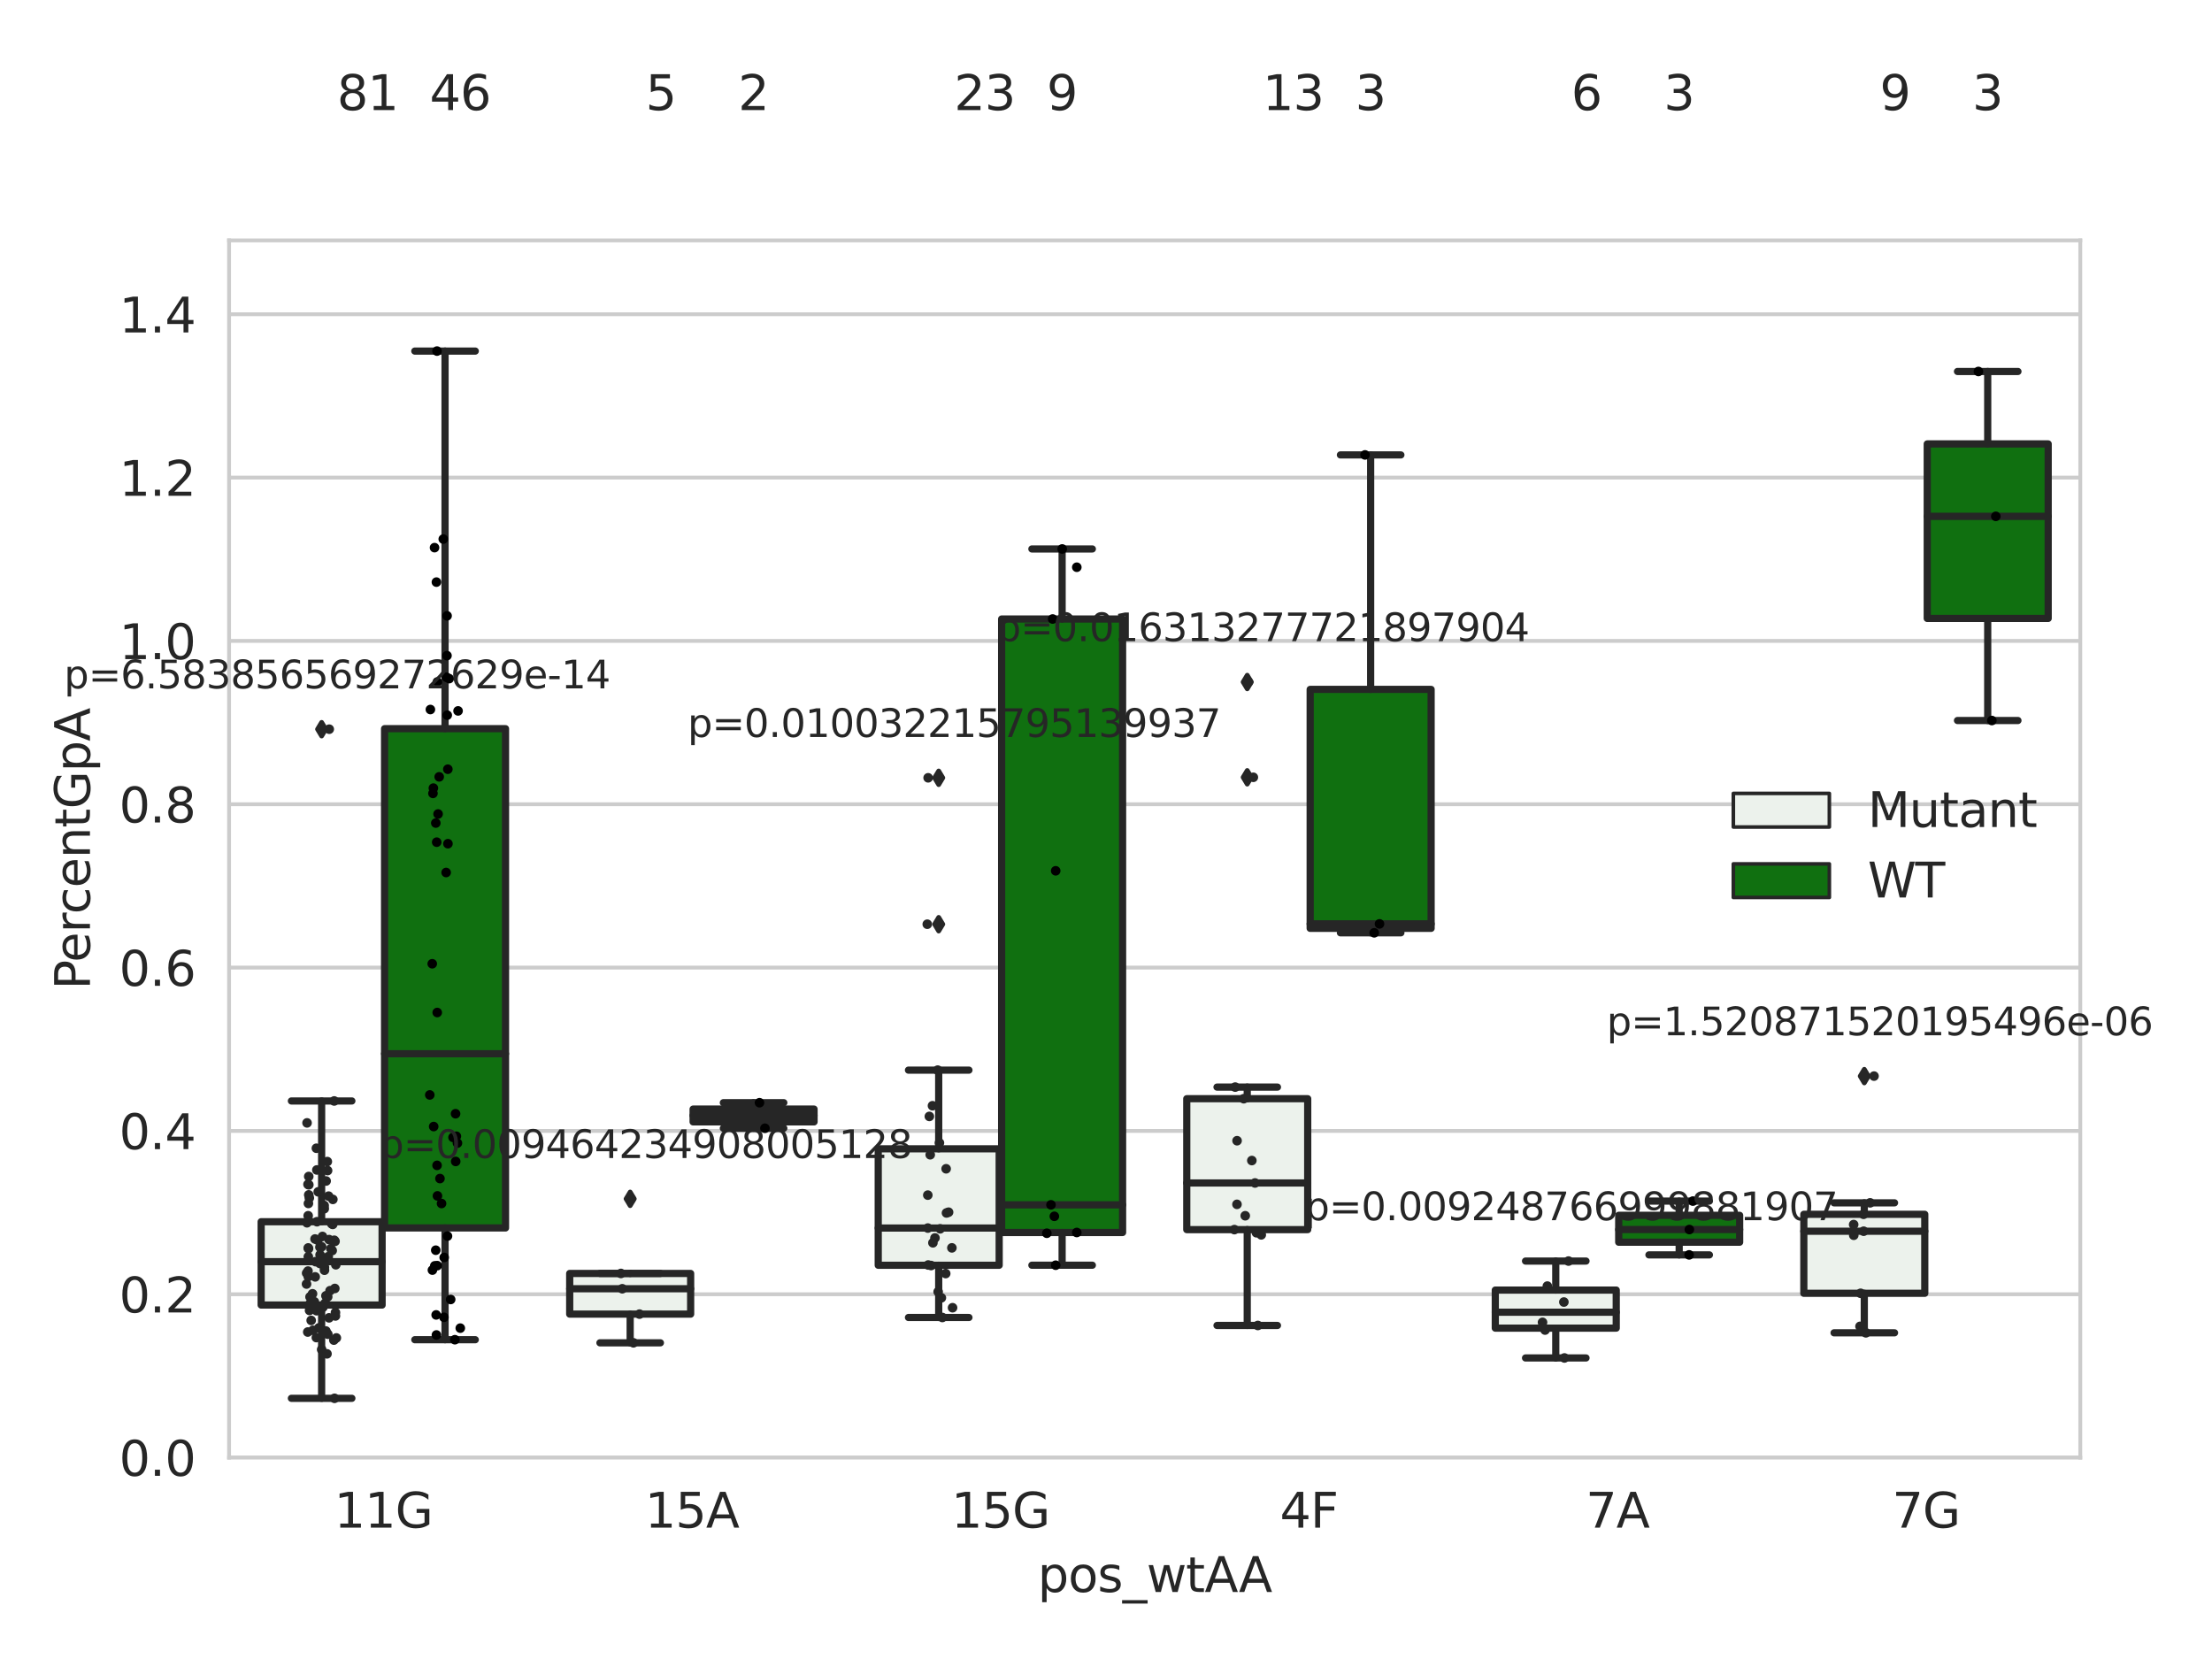 <?xml version="1.0" encoding="utf-8" standalone="no"?>
<!DOCTYPE svg PUBLIC "-//W3C//DTD SVG 1.1//EN"
  "http://www.w3.org/Graphics/SVG/1.1/DTD/svg11.dtd">
<svg xmlns:xlink="http://www.w3.org/1999/xlink" width="460.8pt" height="345.6pt" viewBox="0 0 460.8 345.6" xmlns="http://www.w3.org/2000/svg" version="1.1">
 <defs>
  <style type="text/css">*{stroke-linejoin: round; stroke-linecap: butt}</style>
 </defs>
 <g id="figure_1">
  <g id="patch_1">
   <path d="M 0 345.6 
L 460.8 345.6 
L 460.8 0 
L 0 0 
z
" style="fill: #ffffff"/>
  </g>
  <g id="axes_1">
   <g id="patch_2">
    <path d="M 47.72 303.64 
L 433.359 303.64 
L 433.359 50.085 
L 47.72 50.085 
z
" style="fill: #ffffff"/>
   </g>
   <g id="matplotlib.axis_1">
    <g id="xtick_1">
     <g id="text_1">
      <!-- 11G -->
      <g style="fill: #262626" transform="translate(69.62 318.238)scale(0.1 -0.1)">
       <defs>
        <path id="DejaVuSans-31" d="M 794 531 
L 1825 531 
L 1825 4091 
L 703 3866 
L 703 4441 
L 1819 4666 
L 2450 4666 
L 2450 531 
L 3481 531 
L 3481 0 
L 794 0 
L 794 531 
z
" transform="scale(0.016)"/>
        <path id="DejaVuSans-47" d="M 3809 666 
L 3809 1919 
L 2778 1919 
L 2778 2438 
L 4434 2438 
L 4434 434 
Q 4069 175 3628 42 
Q 3188 -91 2688 -91 
Q 1594 -91 976 548 
Q 359 1188 359 2328 
Q 359 3472 976 4111 
Q 1594 4750 2688 4750 
Q 3144 4750 3555 4637 
Q 3966 4525 4313 4306 
L 4313 3634 
Q 3963 3931 3569 4081 
Q 3175 4231 2741 4231 
Q 1884 4231 1454 3753 
Q 1025 3275 1025 2328 
Q 1025 1384 1454 906 
Q 1884 428 2741 428 
Q 3075 428 3337 486 
Q 3600 544 3809 666 
z
" transform="scale(0.016)"/>
       </defs>
       <use xlink:href="#DejaVuSans-31"/>
       <use xlink:href="#DejaVuSans-31" x="63.623"/>
       <use xlink:href="#DejaVuSans-47" x="127.246"/>
      </g>
     </g>
    </g>
    <g id="xtick_2">
     <g id="text_2">
      <!-- 15A -->
      <g style="fill: #262626" transform="translate(134.347 318.238)scale(0.1 -0.1)">
       <defs>
        <path id="DejaVuSans-35" d="M 691 4666 
L 3169 4666 
L 3169 4134 
L 1269 4134 
L 1269 2991 
Q 1406 3038 1543 3061 
Q 1681 3084 1819 3084 
Q 2600 3084 3056 2656 
Q 3513 2228 3513 1497 
Q 3513 744 3044 326 
Q 2575 -91 1722 -91 
Q 1428 -91 1123 -41 
Q 819 9 494 109 
L 494 744 
Q 775 591 1075 516 
Q 1375 441 1709 441 
Q 2250 441 2565 725 
Q 2881 1009 2881 1497 
Q 2881 1984 2565 2268 
Q 2250 2553 1709 2553 
Q 1456 2553 1204 2497 
Q 953 2441 691 2322 
L 691 4666 
z
" transform="scale(0.016)"/>
        <path id="DejaVuSans-41" d="M 2188 4044 
L 1331 1722 
L 3047 1722 
L 2188 4044 
z
M 1831 4666 
L 2547 4666 
L 4325 0 
L 3669 0 
L 3244 1197 
L 1141 1197 
L 716 0 
L 50 0 
L 1831 4666 
z
" transform="scale(0.016)"/>
       </defs>
       <use xlink:href="#DejaVuSans-31"/>
       <use xlink:href="#DejaVuSans-35" x="63.623"/>
       <use xlink:href="#DejaVuSans-41" x="127.246"/>
      </g>
     </g>
    </g>
    <g id="xtick_3">
     <g id="text_3">
      <!-- 15G -->
      <g style="fill: #262626" transform="translate(198.166 318.238)scale(0.1 -0.1)">
       <use xlink:href="#DejaVuSans-31"/>
       <use xlink:href="#DejaVuSans-35" x="63.623"/>
       <use xlink:href="#DejaVuSans-47" x="127.246"/>
      </g>
     </g>
    </g>
    <g id="xtick_4">
     <g id="text_4">
      <!-- 4F -->
      <g style="fill: #262626" transform="translate(266.619 318.238)scale(0.1 -0.1)">
       <defs>
        <path id="DejaVuSans-34" d="M 2419 4116 
L 825 1625 
L 2419 1625 
L 2419 4116 
z
M 2253 4666 
L 3047 4666 
L 3047 1625 
L 3713 1625 
L 3713 1100 
L 3047 1100 
L 3047 0 
L 2419 0 
L 2419 1100 
L 313 1100 
L 313 1709 
L 2253 4666 
z
" transform="scale(0.016)"/>
        <path id="DejaVuSans-46" d="M 628 4666 
L 3309 4666 
L 3309 4134 
L 1259 4134 
L 1259 2759 
L 3109 2759 
L 3109 2228 
L 1259 2228 
L 1259 0 
L 628 0 
L 628 4666 
z
" transform="scale(0.016)"/>
       </defs>
       <use xlink:href="#DejaVuSans-34"/>
       <use xlink:href="#DejaVuSans-46" x="63.623"/>
      </g>
     </g>
    </g>
    <g id="xtick_5">
     <g id="text_5">
      <!-- 7A -->
      <g style="fill: #262626" transform="translate(330.348 318.238)scale(0.1 -0.1)">
       <defs>
        <path id="DejaVuSans-37" d="M 525 4666 
L 3525 4666 
L 3525 4397 
L 1831 0 
L 1172 0 
L 2766 4134 
L 525 4134 
L 525 4666 
z
" transform="scale(0.016)"/>
       </defs>
       <use xlink:href="#DejaVuSans-37"/>
       <use xlink:href="#DejaVuSans-41" x="63.623"/>
      </g>
     </g>
    </g>
    <g id="xtick_6">
     <g id="text_6">
      <!-- 7G -->
      <g style="fill: #262626" transform="translate(394.167 318.238)scale(0.1 -0.1)">
       <use xlink:href="#DejaVuSans-37"/>
       <use xlink:href="#DejaVuSans-47" x="63.623"/>
      </g>
     </g>
    </g>
    <g id="text_7">
     <!-- pos_wtAA -->
     <g style="fill: #262626" transform="translate(216.174 331.638)scale(0.1 -0.1)">
      <defs>
       <path id="DejaVuSans-70" d="M 1159 525 
L 1159 -1331 
L 581 -1331 
L 581 3500 
L 1159 3500 
L 1159 2969 
Q 1341 3281 1617 3432 
Q 1894 3584 2278 3584 
Q 2916 3584 3314 3078 
Q 3713 2572 3713 1747 
Q 3713 922 3314 415 
Q 2916 -91 2278 -91 
Q 1894 -91 1617 61 
Q 1341 213 1159 525 
z
M 3116 1747 
Q 3116 2381 2855 2742 
Q 2594 3103 2138 3103 
Q 1681 3103 1420 2742 
Q 1159 2381 1159 1747 
Q 1159 1113 1420 752 
Q 1681 391 2138 391 
Q 2594 391 2855 752 
Q 3116 1113 3116 1747 
z
" transform="scale(0.016)"/>
       <path id="DejaVuSans-6f" d="M 1959 3097 
Q 1497 3097 1228 2736 
Q 959 2375 959 1747 
Q 959 1119 1226 758 
Q 1494 397 1959 397 
Q 2419 397 2687 759 
Q 2956 1122 2956 1747 
Q 2956 2369 2687 2733 
Q 2419 3097 1959 3097 
z
M 1959 3584 
Q 2709 3584 3137 3096 
Q 3566 2609 3566 1747 
Q 3566 888 3137 398 
Q 2709 -91 1959 -91 
Q 1206 -91 779 398 
Q 353 888 353 1747 
Q 353 2609 779 3096 
Q 1206 3584 1959 3584 
z
" transform="scale(0.016)"/>
       <path id="DejaVuSans-73" d="M 2834 3397 
L 2834 2853 
Q 2591 2978 2328 3040 
Q 2066 3103 1784 3103 
Q 1356 3103 1142 2972 
Q 928 2841 928 2578 
Q 928 2378 1081 2264 
Q 1234 2150 1697 2047 
L 1894 2003 
Q 2506 1872 2764 1633 
Q 3022 1394 3022 966 
Q 3022 478 2636 193 
Q 2250 -91 1575 -91 
Q 1294 -91 989 -36 
Q 684 19 347 128 
L 347 722 
Q 666 556 975 473 
Q 1284 391 1588 391 
Q 1994 391 2212 530 
Q 2431 669 2431 922 
Q 2431 1156 2273 1281 
Q 2116 1406 1581 1522 
L 1381 1569 
Q 847 1681 609 1914 
Q 372 2147 372 2553 
Q 372 3047 722 3315 
Q 1072 3584 1716 3584 
Q 2034 3584 2315 3537 
Q 2597 3491 2834 3397 
z
" transform="scale(0.016)"/>
       <path id="DejaVuSans-5f" d="M 3263 -1063 
L 3263 -1509 
L -63 -1509 
L -63 -1063 
L 3263 -1063 
z
" transform="scale(0.016)"/>
       <path id="DejaVuSans-77" d="M 269 3500 
L 844 3500 
L 1563 769 
L 2278 3500 
L 2956 3500 
L 3675 769 
L 4391 3500 
L 4966 3500 
L 4050 0 
L 3372 0 
L 2619 2869 
L 1863 0 
L 1184 0 
L 269 3500 
z
" transform="scale(0.016)"/>
       <path id="DejaVuSans-74" d="M 1172 4494 
L 1172 3500 
L 2356 3500 
L 2356 3053 
L 1172 3053 
L 1172 1153 
Q 1172 725 1289 603 
Q 1406 481 1766 481 
L 2356 481 
L 2356 0 
L 1766 0 
Q 1100 0 847 248 
Q 594 497 594 1153 
L 594 3053 
L 172 3053 
L 172 3500 
L 594 3500 
L 594 4494 
L 1172 4494 
z
" transform="scale(0.016)"/>
      </defs>
      <use xlink:href="#DejaVuSans-70"/>
      <use xlink:href="#DejaVuSans-6f" x="63.477"/>
      <use xlink:href="#DejaVuSans-73" x="124.658"/>
      <use xlink:href="#DejaVuSans-5f" x="176.758"/>
      <use xlink:href="#DejaVuSans-77" x="226.758"/>
      <use xlink:href="#DejaVuSans-74" x="308.545"/>
      <use xlink:href="#DejaVuSans-41" x="347.754"/>
      <use xlink:href="#DejaVuSans-41" x="418.912"/>
     </g>
    </g>
   </g>
   <g id="matplotlib.axis_2">
    <g id="ytick_1">
     <g id="line2d_1">
      <path d="M 47.72 303.64 
L 433.359 303.64 
" clip-path="url(#pab5a3e3e18)" style="fill: none; stroke: #cccccc; stroke-width: 0.8; stroke-linecap: round"/>
     </g>
     <g id="text_8">
      <!-- 0.0 -->
      <g style="fill: #262626" transform="translate(24.817 307.439)scale(0.1 -0.1)">
       <defs>
        <path id="DejaVuSans-30" d="M 2034 4250 
Q 1547 4250 1301 3770 
Q 1056 3291 1056 2328 
Q 1056 1369 1301 889 
Q 1547 409 2034 409 
Q 2525 409 2770 889 
Q 3016 1369 3016 2328 
Q 3016 3291 2770 3770 
Q 2525 4250 2034 4250 
z
M 2034 4750 
Q 2819 4750 3233 4129 
Q 3647 3509 3647 2328 
Q 3647 1150 3233 529 
Q 2819 -91 2034 -91 
Q 1250 -91 836 529 
Q 422 1150 422 2328 
Q 422 3509 836 4129 
Q 1250 4750 2034 4750 
z
" transform="scale(0.016)"/>
        <path id="DejaVuSans-2e" d="M 684 794 
L 1344 794 
L 1344 0 
L 684 0 
L 684 794 
z
" transform="scale(0.016)"/>
       </defs>
       <use xlink:href="#DejaVuSans-30"/>
       <use xlink:href="#DejaVuSans-2e" x="63.623"/>
       <use xlink:href="#DejaVuSans-30" x="95.41"/>
      </g>
     </g>
    </g>
    <g id="ytick_2">
     <g id="line2d_2">
      <path d="M 47.72 269.614 
L 433.359 269.614 
" clip-path="url(#pab5a3e3e18)" style="fill: none; stroke: #cccccc; stroke-width: 0.8; stroke-linecap: round"/>
     </g>
     <g id="text_9">
      <!-- 0.2 -->
      <g style="fill: #262626" transform="translate(24.817 273.413)scale(0.1 -0.1)">
       <defs>
        <path id="DejaVuSans-32" d="M 1228 531 
L 3431 531 
L 3431 0 
L 469 0 
L 469 531 
Q 828 903 1448 1529 
Q 2069 2156 2228 2338 
Q 2531 2678 2651 2914 
Q 2772 3150 2772 3378 
Q 2772 3750 2511 3984 
Q 2250 4219 1831 4219 
Q 1534 4219 1204 4116 
Q 875 4013 500 3803 
L 500 4441 
Q 881 4594 1212 4672 
Q 1544 4750 1819 4750 
Q 2544 4750 2975 4387 
Q 3406 4025 3406 3419 
Q 3406 3131 3298 2873 
Q 3191 2616 2906 2266 
Q 2828 2175 2409 1742 
Q 1991 1309 1228 531 
z
" transform="scale(0.016)"/>
       </defs>
       <use xlink:href="#DejaVuSans-30"/>
       <use xlink:href="#DejaVuSans-2e" x="63.623"/>
       <use xlink:href="#DejaVuSans-32" x="95.41"/>
      </g>
     </g>
    </g>
    <g id="ytick_3">
     <g id="line2d_3">
      <path d="M 47.72 235.589 
L 433.359 235.589 
" clip-path="url(#pab5a3e3e18)" style="fill: none; stroke: #cccccc; stroke-width: 0.8; stroke-linecap: round"/>
     </g>
     <g id="text_10">
      <!-- 0.4 -->
      <g style="fill: #262626" transform="translate(24.817 239.388)scale(0.1 -0.1)">
       <use xlink:href="#DejaVuSans-30"/>
       <use xlink:href="#DejaVuSans-2e" x="63.623"/>
       <use xlink:href="#DejaVuSans-34" x="95.41"/>
      </g>
     </g>
    </g>
    <g id="ytick_4">
     <g id="line2d_4">
      <path d="M 47.72 201.563 
L 433.359 201.563 
" clip-path="url(#pab5a3e3e18)" style="fill: none; stroke: #cccccc; stroke-width: 0.8; stroke-linecap: round"/>
     </g>
     <g id="text_11">
      <!-- 0.6 -->
      <g style="fill: #262626" transform="translate(24.817 205.362)scale(0.1 -0.1)">
       <defs>
        <path id="DejaVuSans-36" d="M 2113 2584 
Q 1688 2584 1439 2293 
Q 1191 2003 1191 1497 
Q 1191 994 1439 701 
Q 1688 409 2113 409 
Q 2538 409 2786 701 
Q 3034 994 3034 1497 
Q 3034 2003 2786 2293 
Q 2538 2584 2113 2584 
z
M 3366 4563 
L 3366 3988 
Q 3128 4100 2886 4159 
Q 2644 4219 2406 4219 
Q 1781 4219 1451 3797 
Q 1122 3375 1075 2522 
Q 1259 2794 1537 2939 
Q 1816 3084 2150 3084 
Q 2853 3084 3261 2657 
Q 3669 2231 3669 1497 
Q 3669 778 3244 343 
Q 2819 -91 2113 -91 
Q 1303 -91 875 529 
Q 447 1150 447 2328 
Q 447 3434 972 4092 
Q 1497 4750 2381 4750 
Q 2619 4750 2861 4703 
Q 3103 4656 3366 4563 
z
" transform="scale(0.016)"/>
       </defs>
       <use xlink:href="#DejaVuSans-30"/>
       <use xlink:href="#DejaVuSans-2e" x="63.623"/>
       <use xlink:href="#DejaVuSans-36" x="95.41"/>
      </g>
     </g>
    </g>
    <g id="ytick_5">
     <g id="line2d_5">
      <path d="M 47.72 167.537 
L 433.359 167.537 
" clip-path="url(#pab5a3e3e18)" style="fill: none; stroke: #cccccc; stroke-width: 0.8; stroke-linecap: round"/>
     </g>
     <g id="text_12">
      <!-- 0.8 -->
      <g style="fill: #262626" transform="translate(24.817 171.336)scale(0.1 -0.1)">
       <defs>
        <path id="DejaVuSans-38" d="M 2034 2216 
Q 1584 2216 1326 1975 
Q 1069 1734 1069 1313 
Q 1069 891 1326 650 
Q 1584 409 2034 409 
Q 2484 409 2743 651 
Q 3003 894 3003 1313 
Q 3003 1734 2745 1975 
Q 2488 2216 2034 2216 
z
M 1403 2484 
Q 997 2584 770 2862 
Q 544 3141 544 3541 
Q 544 4100 942 4425 
Q 1341 4750 2034 4750 
Q 2731 4750 3128 4425 
Q 3525 4100 3525 3541 
Q 3525 3141 3298 2862 
Q 3072 2584 2669 2484 
Q 3125 2378 3379 2068 
Q 3634 1759 3634 1313 
Q 3634 634 3220 271 
Q 2806 -91 2034 -91 
Q 1263 -91 848 271 
Q 434 634 434 1313 
Q 434 1759 690 2068 
Q 947 2378 1403 2484 
z
M 1172 3481 
Q 1172 3119 1398 2916 
Q 1625 2713 2034 2713 
Q 2441 2713 2670 2916 
Q 2900 3119 2900 3481 
Q 2900 3844 2670 4047 
Q 2441 4250 2034 4250 
Q 1625 4250 1398 4047 
Q 1172 3844 1172 3481 
z
" transform="scale(0.016)"/>
       </defs>
       <use xlink:href="#DejaVuSans-30"/>
       <use xlink:href="#DejaVuSans-2e" x="63.623"/>
       <use xlink:href="#DejaVuSans-38" x="95.41"/>
      </g>
     </g>
    </g>
    <g id="ytick_6">
     <g id="line2d_6">
      <path d="M 47.72 133.511 
L 433.359 133.511 
" clip-path="url(#pab5a3e3e18)" style="fill: none; stroke: #cccccc; stroke-width: 0.8; stroke-linecap: round"/>
     </g>
     <g id="text_13">
      <!-- 1.0 -->
      <g style="fill: #262626" transform="translate(24.817 137.311)scale(0.1 -0.1)">
       <use xlink:href="#DejaVuSans-31"/>
       <use xlink:href="#DejaVuSans-2e" x="63.623"/>
       <use xlink:href="#DejaVuSans-30" x="95.41"/>
      </g>
     </g>
    </g>
    <g id="ytick_7">
     <g id="line2d_7">
      <path d="M 47.72 99.486 
L 433.359 99.486 
" clip-path="url(#pab5a3e3e18)" style="fill: none; stroke: #cccccc; stroke-width: 0.8; stroke-linecap: round"/>
     </g>
     <g id="text_14">
      <!-- 1.2 -->
      <g style="fill: #262626" transform="translate(24.817 103.285)scale(0.1 -0.1)">
       <use xlink:href="#DejaVuSans-31"/>
       <use xlink:href="#DejaVuSans-2e" x="63.623"/>
       <use xlink:href="#DejaVuSans-32" x="95.41"/>
      </g>
     </g>
    </g>
    <g id="ytick_8">
     <g id="line2d_8">
      <path d="M 47.72 65.46 
L 433.359 65.46 
" clip-path="url(#pab5a3e3e18)" style="fill: none; stroke: #cccccc; stroke-width: 0.8; stroke-linecap: round"/>
     </g>
     <g id="text_15">
      <!-- 1.4 -->
      <g style="fill: #262626" transform="translate(24.817 69.259)scale(0.1 -0.1)">
       <use xlink:href="#DejaVuSans-31"/>
       <use xlink:href="#DejaVuSans-2e" x="63.623"/>
       <use xlink:href="#DejaVuSans-34" x="95.41"/>
      </g>
     </g>
    </g>
    <g id="text_16">
     <!-- PercentGpA -->
     <g style="fill: #262626" transform="translate(18.737 206.139)rotate(-90)scale(0.1 -0.1)">
      <defs>
       <path id="DejaVuSans-50" d="M 1259 4147 
L 1259 2394 
L 2053 2394 
Q 2494 2394 2734 2622 
Q 2975 2850 2975 3272 
Q 2975 3691 2734 3919 
Q 2494 4147 2053 4147 
L 1259 4147 
z
M 628 4666 
L 2053 4666 
Q 2838 4666 3239 4311 
Q 3641 3956 3641 3272 
Q 3641 2581 3239 2228 
Q 2838 1875 2053 1875 
L 1259 1875 
L 1259 0 
L 628 0 
L 628 4666 
z
" transform="scale(0.016)"/>
       <path id="DejaVuSans-65" d="M 3597 1894 
L 3597 1613 
L 953 1613 
Q 991 1019 1311 708 
Q 1631 397 2203 397 
Q 2534 397 2845 478 
Q 3156 559 3463 722 
L 3463 178 
Q 3153 47 2828 -22 
Q 2503 -91 2169 -91 
Q 1331 -91 842 396 
Q 353 884 353 1716 
Q 353 2575 817 3079 
Q 1281 3584 2069 3584 
Q 2775 3584 3186 3129 
Q 3597 2675 3597 1894 
z
M 3022 2063 
Q 3016 2534 2758 2815 
Q 2500 3097 2075 3097 
Q 1594 3097 1305 2825 
Q 1016 2553 972 2059 
L 3022 2063 
z
" transform="scale(0.016)"/>
       <path id="DejaVuSans-72" d="M 2631 2963 
Q 2534 3019 2420 3045 
Q 2306 3072 2169 3072 
Q 1681 3072 1420 2755 
Q 1159 2438 1159 1844 
L 1159 0 
L 581 0 
L 581 3500 
L 1159 3500 
L 1159 2956 
Q 1341 3275 1631 3429 
Q 1922 3584 2338 3584 
Q 2397 3584 2469 3576 
Q 2541 3569 2628 3553 
L 2631 2963 
z
" transform="scale(0.016)"/>
       <path id="DejaVuSans-63" d="M 3122 3366 
L 3122 2828 
Q 2878 2963 2633 3030 
Q 2388 3097 2138 3097 
Q 1578 3097 1268 2742 
Q 959 2388 959 1747 
Q 959 1106 1268 751 
Q 1578 397 2138 397 
Q 2388 397 2633 464 
Q 2878 531 3122 666 
L 3122 134 
Q 2881 22 2623 -34 
Q 2366 -91 2075 -91 
Q 1284 -91 818 406 
Q 353 903 353 1747 
Q 353 2603 823 3093 
Q 1294 3584 2113 3584 
Q 2378 3584 2631 3529 
Q 2884 3475 3122 3366 
z
" transform="scale(0.016)"/>
       <path id="DejaVuSans-6e" d="M 3513 2113 
L 3513 0 
L 2938 0 
L 2938 2094 
Q 2938 2591 2744 2837 
Q 2550 3084 2163 3084 
Q 1697 3084 1428 2787 
Q 1159 2491 1159 1978 
L 1159 0 
L 581 0 
L 581 3500 
L 1159 3500 
L 1159 2956 
Q 1366 3272 1645 3428 
Q 1925 3584 2291 3584 
Q 2894 3584 3203 3211 
Q 3513 2838 3513 2113 
z
" transform="scale(0.016)"/>
      </defs>
      <use xlink:href="#DejaVuSans-50"/>
      <use xlink:href="#DejaVuSans-65" x="56.678"/>
      <use xlink:href="#DejaVuSans-72" x="118.201"/>
      <use xlink:href="#DejaVuSans-63" x="157.064"/>
      <use xlink:href="#DejaVuSans-65" x="212.045"/>
      <use xlink:href="#DejaVuSans-6e" x="273.568"/>
      <use xlink:href="#DejaVuSans-74" x="336.947"/>
      <use xlink:href="#DejaVuSans-47" x="376.156"/>
      <use xlink:href="#DejaVuSans-70" x="453.646"/>
      <use xlink:href="#DejaVuSans-41" x="517.123"/>
     </g>
    </g>
   </g>
   <g id="patch_3">
    <path d="M 54.404 271.863 
L 79.6 271.863 
L 79.6 254.506 
L 54.404 254.506 
L 54.404 271.863 
z
" clip-path="url(#pab5a3e3e18)" style="fill: #ecf2ec; stroke: #262626; stroke-width: 1.5; stroke-linejoin: miter"/>
   </g>
   <g id="patch_4">
    <path d="M 80.114 255.804 
L 105.309 255.804 
L 105.309 151.798 
L 80.114 151.798 
L 80.114 255.804 
z
" clip-path="url(#pab5a3e3e18)" style="fill: #107010; stroke: #262626; stroke-width: 1.5; stroke-linejoin: miter"/>
   </g>
   <g id="patch_5">
    <path d="M 118.678 273.755 
L 143.873 273.755 
L 143.873 265.283 
L 118.678 265.283 
L 118.678 273.755 
z
" clip-path="url(#pab5a3e3e18)" style="fill: #ecf2ec; stroke: #262626; stroke-width: 1.5; stroke-linejoin: miter"/>
   </g>
   <g id="patch_6">
    <path d="M 144.387 233.706 
L 169.582 233.706 
L 169.582 231.045 
L 144.387 231.045 
L 144.387 233.706 
z
" clip-path="url(#pab5a3e3e18)" style="fill: #107010; stroke: #262626; stroke-width: 1.5; stroke-linejoin: miter"/>
   </g>
   <g id="patch_7">
    <path d="M 182.951 263.577 
L 208.146 263.577 
L 208.146 239.318 
L 182.951 239.318 
L 182.951 263.577 
z
" clip-path="url(#pab5a3e3e18)" style="fill: #ecf2ec; stroke: #262626; stroke-width: 1.5; stroke-linejoin: miter"/>
   </g>
   <g id="patch_8">
    <path d="M 208.66 256.751 
L 233.855 256.751 
L 233.855 128.949 
L 208.66 128.949 
L 208.66 256.751 
z
" clip-path="url(#pab5a3e3e18)" style="fill: #107010; stroke: #262626; stroke-width: 1.5; stroke-linejoin: miter"/>
   </g>
   <g id="patch_9">
    <path d="M 247.224 256.151 
L 272.419 256.151 
L 272.419 228.881 
L 247.224 228.881 
L 247.224 256.151 
z
" clip-path="url(#pab5a3e3e18)" style="fill: #ecf2ec; stroke: #262626; stroke-width: 1.5; stroke-linejoin: miter"/>
   </g>
   <g id="patch_10">
    <path d="M 272.933 193.391 
L 298.128 193.391 
L 298.128 143.615 
L 272.933 143.615 
L 272.933 193.391 
z
" clip-path="url(#pab5a3e3e18)" style="fill: #107010; stroke: #262626; stroke-width: 1.5; stroke-linejoin: miter"/>
   </g>
   <g id="patch_11">
    <path d="M 311.497 276.673 
L 336.692 276.673 
L 336.692 268.746 
L 311.497 268.746 
L 311.497 276.673 
z
" clip-path="url(#pab5a3e3e18)" style="fill: #ecf2ec; stroke: #262626; stroke-width: 1.5; stroke-linejoin: miter"/>
   </g>
   <g id="patch_12">
    <path d="M 337.207 258.775 
L 362.402 258.775 
L 362.402 253.172 
L 337.207 253.172 
L 337.207 258.775 
z
" clip-path="url(#pab5a3e3e18)" style="fill: #107010; stroke: #262626; stroke-width: 1.5; stroke-linejoin: miter"/>
   </g>
   <g id="patch_13">
    <path d="M 375.771 269.418 
L 400.966 269.418 
L 400.966 252.961 
L 375.771 252.961 
L 375.771 269.418 
z
" clip-path="url(#pab5a3e3e18)" style="fill: #ecf2ec; stroke: #262626; stroke-width: 1.5; stroke-linejoin: miter"/>
   </g>
   <g id="patch_14">
    <path d="M 401.48 128.83 
L 426.675 128.83 
L 426.675 92.474 
L 401.48 92.474 
L 401.48 128.83 
z
" clip-path="url(#pab5a3e3e18)" style="fill: #107010; stroke: #262626; stroke-width: 1.5; stroke-linejoin: miter"/>
   </g>
   <g id="patch_15">
    <path d="M 79.857 303.64 
L 79.857 303.64 
L 79.857 303.64 
L 79.857 303.64 
z
" clip-path="url(#pab5a3e3e18)" style="fill: #ecf2ec; stroke: #262626; stroke-width: 0.75; stroke-linejoin: miter"/>
   </g>
   <g id="patch_16">
    <path d="M 79.857 303.64 
L 79.857 303.64 
L 79.857 303.64 
L 79.857 303.64 
z
" clip-path="url(#pab5a3e3e18)" style="fill: #107010; stroke: #262626; stroke-width: 0.75; stroke-linejoin: miter"/>
   </g>
   <g id="PathCollection_1"/>
   <g id="PathCollection_2"/>
   <g id="line2d_9">
    <path d="M 67.002 271.863 
L 67.002 291.295 
" clip-path="url(#pab5a3e3e18)" style="fill: none; stroke: #262626; stroke-width: 1.5; stroke-linecap: round"/>
   </g>
   <g id="line2d_10">
    <path d="M 67.002 254.506 
L 67.002 229.35 
" clip-path="url(#pab5a3e3e18)" style="fill: none; stroke: #262626; stroke-width: 1.5; stroke-linecap: round"/>
   </g>
   <g id="line2d_11">
    <path d="M 60.703 291.295 
L 73.301 291.295 
" clip-path="url(#pab5a3e3e18)" style="fill: none; stroke: #262626; stroke-width: 1.5; stroke-linecap: round"/>
   </g>
   <g id="line2d_12">
    <path d="M 60.703 229.35 
L 73.301 229.35 
" clip-path="url(#pab5a3e3e18)" style="fill: none; stroke: #262626; stroke-width: 1.5; stroke-linecap: round"/>
   </g>
   <g id="line2d_13">
    <defs>
     <path id="m1c2ffb079e" d="M -0 1.414 
L 0.849 0 
L 0 -1.414 
L -0.849 -0 
z
" style="stroke: #262626; stroke-linejoin: miter"/>
    </defs>
    <g clip-path="url(#pab5a3e3e18)">
     <use xlink:href="#m1c2ffb079e" x="67.002" y="151.904" style="fill: #262626; stroke: #262626; stroke-linejoin: miter"/>
    </g>
   </g>
   <g id="line2d_14">
    <path d="M 92.711 255.804 
L 92.711 279.086 
" clip-path="url(#pab5a3e3e18)" style="fill: none; stroke: #262626; stroke-width: 1.5; stroke-linecap: round"/>
   </g>
   <g id="line2d_15">
    <path d="M 92.711 151.798 
L 92.711 73.136 
" clip-path="url(#pab5a3e3e18)" style="fill: none; stroke: #262626; stroke-width: 1.5; stroke-linecap: round"/>
   </g>
   <g id="line2d_16">
    <path d="M 86.412 279.086 
L 99.01 279.086 
" clip-path="url(#pab5a3e3e18)" style="fill: none; stroke: #262626; stroke-width: 1.5; stroke-linecap: round"/>
   </g>
   <g id="line2d_17">
    <path d="M 86.412 73.136 
L 99.01 73.136 
" clip-path="url(#pab5a3e3e18)" style="fill: none; stroke: #262626; stroke-width: 1.5; stroke-linecap: round"/>
   </g>
   <g id="line2d_18"/>
   <g id="line2d_19">
    <path d="M 131.275 273.755 
L 131.275 279.733 
" clip-path="url(#pab5a3e3e18)" style="fill: none; stroke: #262626; stroke-width: 1.5; stroke-linecap: round"/>
   </g>
   <g id="line2d_20">
    <path d="M 131.275 265.283 
L 131.275 265.283 
" clip-path="url(#pab5a3e3e18)" style="fill: none; stroke: #262626; stroke-width: 1.5; stroke-linecap: round"/>
   </g>
   <g id="line2d_21">
    <path d="M 124.976 279.733 
L 137.574 279.733 
" clip-path="url(#pab5a3e3e18)" style="fill: none; stroke: #262626; stroke-width: 1.5; stroke-linecap: round"/>
   </g>
   <g id="line2d_22">
    <path d="M 124.976 265.283 
L 137.574 265.283 
" clip-path="url(#pab5a3e3e18)" style="fill: none; stroke: #262626; stroke-width: 1.5; stroke-linecap: round"/>
   </g>
   <g id="line2d_23">
    <g clip-path="url(#pab5a3e3e18)">
     <use xlink:href="#m1c2ffb079e" x="131.275" y="249.74" style="fill: #262626; stroke: #262626; stroke-linejoin: miter"/>
    </g>
   </g>
   <g id="line2d_24">
    <path d="M 156.984 233.706 
L 156.984 235.037 
" clip-path="url(#pab5a3e3e18)" style="fill: none; stroke: #262626; stroke-width: 1.5; stroke-linecap: round"/>
   </g>
   <g id="line2d_25">
    <path d="M 156.984 231.045 
L 156.984 229.714 
" clip-path="url(#pab5a3e3e18)" style="fill: none; stroke: #262626; stroke-width: 1.5; stroke-linecap: round"/>
   </g>
   <g id="line2d_26">
    <path d="M 150.686 235.037 
L 163.283 235.037 
" clip-path="url(#pab5a3e3e18)" style="fill: none; stroke: #262626; stroke-width: 1.5; stroke-linecap: round"/>
   </g>
   <g id="line2d_27">
    <path d="M 150.686 229.714 
L 163.283 229.714 
" clip-path="url(#pab5a3e3e18)" style="fill: none; stroke: #262626; stroke-width: 1.5; stroke-linecap: round"/>
   </g>
   <g id="line2d_28"/>
   <g id="line2d_29">
    <path d="M 195.548 263.577 
L 195.548 274.455 
" clip-path="url(#pab5a3e3e18)" style="fill: none; stroke: #262626; stroke-width: 1.5; stroke-linecap: round"/>
   </g>
   <g id="line2d_30">
    <path d="M 195.548 239.318 
L 195.548 222.927 
" clip-path="url(#pab5a3e3e18)" style="fill: none; stroke: #262626; stroke-width: 1.5; stroke-linecap: round"/>
   </g>
   <g id="line2d_31">
    <path d="M 189.25 274.455 
L 201.847 274.455 
" clip-path="url(#pab5a3e3e18)" style="fill: none; stroke: #262626; stroke-width: 1.5; stroke-linecap: round"/>
   </g>
   <g id="line2d_32">
    <path d="M 189.25 222.927 
L 201.847 222.927 
" clip-path="url(#pab5a3e3e18)" style="fill: none; stroke: #262626; stroke-width: 1.5; stroke-linecap: round"/>
   </g>
   <g id="line2d_33">
    <g clip-path="url(#pab5a3e3e18)">
     <use xlink:href="#m1c2ffb079e" x="195.548" y="192.53" style="fill: #262626; stroke: #262626; stroke-linejoin: miter"/>
     <use xlink:href="#m1c2ffb079e" x="195.548" y="162.031" style="fill: #262626; stroke: #262626; stroke-linejoin: miter"/>
    </g>
   </g>
   <g id="line2d_34">
    <path d="M 221.258 256.751 
L 221.258 263.566 
" clip-path="url(#pab5a3e3e18)" style="fill: none; stroke: #262626; stroke-width: 1.5; stroke-linecap: round"/>
   </g>
   <g id="line2d_35">
    <path d="M 221.258 128.949 
L 221.258 114.359 
" clip-path="url(#pab5a3e3e18)" style="fill: none; stroke: #262626; stroke-width: 1.5; stroke-linecap: round"/>
   </g>
   <g id="line2d_36">
    <path d="M 214.959 263.566 
L 227.556 263.566 
" clip-path="url(#pab5a3e3e18)" style="fill: none; stroke: #262626; stroke-width: 1.5; stroke-linecap: round"/>
   </g>
   <g id="line2d_37">
    <path d="M 214.959 114.359 
L 227.556 114.359 
" clip-path="url(#pab5a3e3e18)" style="fill: none; stroke: #262626; stroke-width: 1.5; stroke-linecap: round"/>
   </g>
   <g id="line2d_38"/>
   <g id="line2d_39">
    <path d="M 259.822 256.151 
L 259.822 276.118 
" clip-path="url(#pab5a3e3e18)" style="fill: none; stroke: #262626; stroke-width: 1.5; stroke-linecap: round"/>
   </g>
   <g id="line2d_40">
    <path d="M 259.822 228.881 
L 259.822 226.462 
" clip-path="url(#pab5a3e3e18)" style="fill: none; stroke: #262626; stroke-width: 1.5; stroke-linecap: round"/>
   </g>
   <g id="line2d_41">
    <path d="M 253.523 276.118 
L 266.12 276.118 
" clip-path="url(#pab5a3e3e18)" style="fill: none; stroke: #262626; stroke-width: 1.5; stroke-linecap: round"/>
   </g>
   <g id="line2d_42">
    <path d="M 253.523 226.462 
L 266.12 226.462 
" clip-path="url(#pab5a3e3e18)" style="fill: none; stroke: #262626; stroke-width: 1.5; stroke-linecap: round"/>
   </g>
   <g id="line2d_43">
    <g clip-path="url(#pab5a3e3e18)">
     <use xlink:href="#m1c2ffb079e" x="259.822" y="142.077" style="fill: #262626; stroke: #262626; stroke-linejoin: miter"/>
     <use xlink:href="#m1c2ffb079e" x="259.822" y="161.925" style="fill: #262626; stroke: #262626; stroke-linejoin: miter"/>
    </g>
   </g>
   <g id="line2d_44">
    <path d="M 285.531 193.391 
L 285.531 194.321 
" clip-path="url(#pab5a3e3e18)" style="fill: none; stroke: #262626; stroke-width: 1.5; stroke-linecap: round"/>
   </g>
   <g id="line2d_45">
    <path d="M 285.531 143.615 
L 285.531 94.768 
" clip-path="url(#pab5a3e3e18)" style="fill: none; stroke: #262626; stroke-width: 1.5; stroke-linecap: round"/>
   </g>
   <g id="line2d_46">
    <path d="M 279.232 194.321 
L 291.83 194.321 
" clip-path="url(#pab5a3e3e18)" style="fill: none; stroke: #262626; stroke-width: 1.5; stroke-linecap: round"/>
   </g>
   <g id="line2d_47">
    <path d="M 279.232 94.768 
L 291.83 94.768 
" clip-path="url(#pab5a3e3e18)" style="fill: none; stroke: #262626; stroke-width: 1.5; stroke-linecap: round"/>
   </g>
   <g id="line2d_48"/>
   <g id="line2d_49">
    <path d="M 324.095 276.673 
L 324.095 282.887 
" clip-path="url(#pab5a3e3e18)" style="fill: none; stroke: #262626; stroke-width: 1.5; stroke-linecap: round"/>
   </g>
   <g id="line2d_50">
    <path d="M 324.095 268.746 
L 324.095 262.701 
" clip-path="url(#pab5a3e3e18)" style="fill: none; stroke: #262626; stroke-width: 1.5; stroke-linecap: round"/>
   </g>
   <g id="line2d_51">
    <path d="M 317.796 282.887 
L 330.394 282.887 
" clip-path="url(#pab5a3e3e18)" style="fill: none; stroke: #262626; stroke-width: 1.5; stroke-linecap: round"/>
   </g>
   <g id="line2d_52">
    <path d="M 317.796 262.701 
L 330.394 262.701 
" clip-path="url(#pab5a3e3e18)" style="fill: none; stroke: #262626; stroke-width: 1.5; stroke-linecap: round"/>
   </g>
   <g id="line2d_53"/>
   <g id="line2d_54">
    <path d="M 349.804 258.775 
L 349.804 261.414 
" clip-path="url(#pab5a3e3e18)" style="fill: none; stroke: #262626; stroke-width: 1.5; stroke-linecap: round"/>
   </g>
   <g id="line2d_55">
    <path d="M 349.804 253.172 
L 349.804 250.209 
" clip-path="url(#pab5a3e3e18)" style="fill: none; stroke: #262626; stroke-width: 1.5; stroke-linecap: round"/>
   </g>
   <g id="line2d_56">
    <path d="M 343.505 261.414 
L 356.103 261.414 
" clip-path="url(#pab5a3e3e18)" style="fill: none; stroke: #262626; stroke-width: 1.5; stroke-linecap: round"/>
   </g>
   <g id="line2d_57">
    <path d="M 343.505 250.209 
L 356.103 250.209 
" clip-path="url(#pab5a3e3e18)" style="fill: none; stroke: #262626; stroke-width: 1.5; stroke-linecap: round"/>
   </g>
   <g id="line2d_58"/>
   <g id="line2d_59">
    <path d="M 388.368 269.418 
L 388.368 277.65 
" clip-path="url(#pab5a3e3e18)" style="fill: none; stroke: #262626; stroke-width: 1.5; stroke-linecap: round"/>
   </g>
   <g id="line2d_60">
    <path d="M 388.368 252.961 
L 388.368 250.572 
" clip-path="url(#pab5a3e3e18)" style="fill: none; stroke: #262626; stroke-width: 1.5; stroke-linecap: round"/>
   </g>
   <g id="line2d_61">
    <path d="M 382.069 277.65 
L 394.667 277.65 
" clip-path="url(#pab5a3e3e18)" style="fill: none; stroke: #262626; stroke-width: 1.5; stroke-linecap: round"/>
   </g>
   <g id="line2d_62">
    <path d="M 382.069 250.572 
L 394.667 250.572 
" clip-path="url(#pab5a3e3e18)" style="fill: none; stroke: #262626; stroke-width: 1.5; stroke-linecap: round"/>
   </g>
   <g id="line2d_63">
    <g clip-path="url(#pab5a3e3e18)">
     <use xlink:href="#m1c2ffb079e" x="388.368" y="224.171" style="fill: #262626; stroke: #262626; stroke-linejoin: miter"/>
    </g>
   </g>
   <g id="line2d_64">
    <path d="M 414.077 128.83 
L 414.077 150.097 
" clip-path="url(#pab5a3e3e18)" style="fill: none; stroke: #262626; stroke-width: 1.5; stroke-linecap: round"/>
   </g>
   <g id="line2d_65">
    <path d="M 414.077 92.474 
L 414.077 77.385 
" clip-path="url(#pab5a3e3e18)" style="fill: none; stroke: #262626; stroke-width: 1.5; stroke-linecap: round"/>
   </g>
   <g id="line2d_66">
    <path d="M 407.779 150.097 
L 420.376 150.097 
" clip-path="url(#pab5a3e3e18)" style="fill: none; stroke: #262626; stroke-width: 1.5; stroke-linecap: round"/>
   </g>
   <g id="line2d_67">
    <path d="M 407.779 77.385 
L 420.376 77.385 
" clip-path="url(#pab5a3e3e18)" style="fill: none; stroke: #262626; stroke-width: 1.5; stroke-linecap: round"/>
   </g>
   <g id="line2d_68"/>
   <g id="line2d_69">
    <path d="M 54.404 262.824 
L 79.6 262.824 
" clip-path="url(#pab5a3e3e18)" style="fill: none; stroke: #262626; stroke-width: 1.5; stroke-linecap: round"/>
   </g>
   <g id="line2d_70">
    <path d="M 80.114 219.51 
L 105.309 219.51 
" clip-path="url(#pab5a3e3e18)" style="fill: none; stroke: #262626; stroke-width: 1.5; stroke-linecap: round"/>
   </g>
   <g id="line2d_71">
    <path d="M 118.678 268.472 
L 143.873 268.472 
" clip-path="url(#pab5a3e3e18)" style="fill: none; stroke: #262626; stroke-width: 1.5; stroke-linecap: round"/>
   </g>
   <g id="line2d_72">
    <path d="M 144.387 232.376 
L 169.582 232.376 
" clip-path="url(#pab5a3e3e18)" style="fill: none; stroke: #262626; stroke-width: 1.5; stroke-linecap: round"/>
   </g>
   <g id="line2d_73">
    <path d="M 182.951 255.827 
L 208.146 255.827 
" clip-path="url(#pab5a3e3e18)" style="fill: none; stroke: #262626; stroke-width: 1.5; stroke-linecap: round"/>
   </g>
   <g id="line2d_74">
    <path d="M 208.66 250.989 
L 233.855 250.989 
" clip-path="url(#pab5a3e3e18)" style="fill: none; stroke: #262626; stroke-width: 1.5; stroke-linecap: round"/>
   </g>
   <g id="line2d_75">
    <path d="M 247.224 246.432 
L 272.419 246.432 
" clip-path="url(#pab5a3e3e18)" style="fill: none; stroke: #262626; stroke-width: 1.5; stroke-linecap: round"/>
   </g>
   <g id="line2d_76">
    <path d="M 272.933 192.461 
L 298.128 192.461 
" clip-path="url(#pab5a3e3e18)" style="fill: none; stroke: #262626; stroke-width: 1.5; stroke-linecap: round"/>
   </g>
   <g id="line2d_77">
    <path d="M 311.497 273.354 
L 336.692 273.354 
" clip-path="url(#pab5a3e3e18)" style="fill: none; stroke: #262626; stroke-width: 1.5; stroke-linecap: round"/>
   </g>
   <g id="line2d_78">
    <path d="M 337.207 256.136 
L 362.402 256.136 
" clip-path="url(#pab5a3e3e18)" style="fill: none; stroke: #262626; stroke-width: 1.5; stroke-linecap: round"/>
   </g>
   <g id="line2d_79">
    <path d="M 375.771 256.485 
L 400.966 256.485 
" clip-path="url(#pab5a3e3e18)" style="fill: none; stroke: #262626; stroke-width: 1.5; stroke-linecap: round"/>
   </g>
   <g id="line2d_80">
    <path d="M 401.48 107.563 
L 426.675 107.563 
" clip-path="url(#pab5a3e3e18)" style="fill: none; stroke: #262626; stroke-width: 1.5; stroke-linecap: round"/>
   </g>
   <g id="patch_17">
    <path d="M 47.72 303.64 
L 47.72 50.085 
" style="fill: none; stroke: #cccccc; stroke-width: 0.8; stroke-linejoin: miter; stroke-linecap: square"/>
   </g>
   <g id="patch_18">
    <path d="M 433.359 303.64 
L 433.359 50.085 
" style="fill: none; stroke: #cccccc; stroke-width: 0.8; stroke-linejoin: miter; stroke-linecap: square"/>
   </g>
   <g id="patch_19">
    <path d="M 47.72 303.64 
L 433.359 303.64 
" style="fill: none; stroke: #cccccc; stroke-width: 0.8; stroke-linejoin: miter; stroke-linecap: square"/>
   </g>
   <g id="patch_20">
    <path d="M 47.72 50.085 
L 433.359 50.085 
" style="fill: none; stroke: #cccccc; stroke-width: 0.8; stroke-linejoin: miter; stroke-linecap: square"/>
   </g>
   <g id="PathCollection_3">
    <defs>
     <path id="C0_0_6ec68e47c4" d="M 0 1 
C 0.265 1 0.52 0.895 0.707 0.707 
C 0.895 0.52 1 0.265 1 -0 
C 1 -0.265 0.895 -0.52 0.707 -0.707 
C 0.52 -0.895 0.265 -1 0 -1 
C -0.265 -1 -0.52 -0.895 -0.707 -0.707 
C -0.895 -0.52 -1 -0.265 -1 0 
C -1 0.265 -0.895 0.52 -0.707 0.707 
C -0.52 0.895 -0.265 1 0 1 
z
"/>
    </defs>
    <g clip-path="url(#pab5a3e3e18)">
     <use xlink:href="#C0_0_6ec68e47c4" x="69.317" y="255.065" style="fill: #262626"/>
    </g>
    <g clip-path="url(#pab5a3e3e18)">
     <use xlink:href="#C0_0_6ec68e47c4" x="64.586" y="270.16" style="fill: #262626"/>
    </g>
    <g clip-path="url(#pab5a3e3e18)">
     <use xlink:href="#C0_0_6ec68e47c4" x="68.924" y="260.129" style="fill: #262626"/>
    </g>
    <g clip-path="url(#pab5a3e3e18)">
     <use xlink:href="#C0_0_6ec68e47c4" x="63.877" y="265.215" style="fill: #262626"/>
    </g>
    <g clip-path="url(#pab5a3e3e18)">
     <use xlink:href="#C0_0_6ec68e47c4" x="64.44" y="249.556" style="fill: #262626"/>
    </g>
    <g clip-path="url(#pab5a3e3e18)">
     <use xlink:href="#C0_0_6ec68e47c4" x="64.317" y="245.084" style="fill: #262626"/>
    </g>
    <g clip-path="url(#pab5a3e3e18)">
     <use xlink:href="#C0_0_6ec68e47c4" x="69.884" y="273.422" style="fill: #262626"/>
    </g>
    <g clip-path="url(#pab5a3e3e18)">
     <use xlink:href="#C0_0_6ec68e47c4" x="67.939" y="246.024" style="fill: #262626"/>
    </g>
    <g clip-path="url(#pab5a3e3e18)">
     <use xlink:href="#C0_0_6ec68e47c4" x="66.294" y="248.279" style="fill: #262626"/>
    </g>
    <g clip-path="url(#pab5a3e3e18)">
     <use xlink:href="#C0_0_6ec68e47c4" x="64.272" y="260.115" style="fill: #262626"/>
    </g>
    <g clip-path="url(#pab5a3e3e18)">
     <use xlink:href="#C0_0_6ec68e47c4" x="68.188" y="241.981" style="fill: #262626"/>
    </g>
    <g clip-path="url(#pab5a3e3e18)">
     <use xlink:href="#C0_0_6ec68e47c4" x="67.899" y="269.933" style="fill: #262626"/>
    </g>
    <g clip-path="url(#pab5a3e3e18)">
     <use xlink:href="#C0_0_6ec68e47c4" x="63.964" y="233.918" style="fill: #262626"/>
    </g>
    <g clip-path="url(#pab5a3e3e18)">
     <use xlink:href="#C0_0_6ec68e47c4" x="64.319" y="248.913" style="fill: #262626"/>
    </g>
    <g clip-path="url(#pab5a3e3e18)">
     <use xlink:href="#C0_0_6ec68e47c4" x="64.163" y="246.72" style="fill: #262626"/>
    </g>
    <g clip-path="url(#pab5a3e3e18)">
     <use xlink:href="#C0_0_6ec68e47c4" x="64.7" y="270.277" style="fill: #262626"/>
    </g>
    <g clip-path="url(#pab5a3e3e18)">
     <use xlink:href="#C0_0_6ec68e47c4" x="70.068" y="278.715" style="fill: #262626"/>
    </g>
    <g clip-path="url(#pab5a3e3e18)">
     <use xlink:href="#C0_0_6ec68e47c4" x="69.092" y="254.912" style="fill: #262626"/>
    </g>
    <g clip-path="url(#pab5a3e3e18)">
     <use xlink:href="#C0_0_6ec68e47c4" x="67.548" y="251.801" style="fill: #262626"/>
    </g>
    <g clip-path="url(#pab5a3e3e18)">
     <use xlink:href="#C0_0_6ec68e47c4" x="67.583" y="262.299" style="fill: #262626"/>
    </g>
    <g clip-path="url(#pab5a3e3e18)">
     <use xlink:href="#C0_0_6ec68e47c4" x="69.957" y="263.472" style="fill: #262626"/>
    </g>
    <g clip-path="url(#pab5a3e3e18)">
     <use xlink:href="#C0_0_6ec68e47c4" x="68.586" y="151.904" style="fill: #262626"/>
    </g>
    <g clip-path="url(#pab5a3e3e18)">
     <use xlink:href="#C0_0_6ec68e47c4" x="67.451" y="271.863" style="fill: #262626"/>
    </g>
    <g clip-path="url(#pab5a3e3e18)">
     <use xlink:href="#C0_0_6ec68e47c4" x="69.548" y="279.171" style="fill: #262626"/>
    </g>
    <g clip-path="url(#pab5a3e3e18)">
     <use xlink:href="#C0_0_6ec68e47c4" x="63.952" y="254.726" style="fill: #262626"/>
    </g>
    <g clip-path="url(#pab5a3e3e18)">
     <use xlink:href="#C0_0_6ec68e47c4" x="66.787" y="272.171" style="fill: #262626"/>
    </g>
    <g clip-path="url(#pab5a3e3e18)">
     <use xlink:href="#C0_0_6ec68e47c4" x="69.75" y="268.41" style="fill: #262626"/>
    </g>
    <g clip-path="url(#pab5a3e3e18)">
     <use xlink:href="#C0_0_6ec68e47c4" x="65.191" y="277.123" style="fill: #262626"/>
    </g>
    <g clip-path="url(#pab5a3e3e18)">
     <use xlink:href="#C0_0_6ec68e47c4" x="66.68" y="261.402" style="fill: #262626"/>
    </g>
    <g clip-path="url(#pab5a3e3e18)">
     <use xlink:href="#C0_0_6ec68e47c4" x="66.318" y="272.128" style="fill: #262626"/>
    </g>
    <g clip-path="url(#pab5a3e3e18)">
     <use xlink:href="#C0_0_6ec68e47c4" x="64.487" y="272.985" style="fill: #262626"/>
    </g>
    <g clip-path="url(#pab5a3e3e18)">
     <use xlink:href="#C0_0_6ec68e47c4" x="67.53" y="251.117" style="fill: #262626"/>
    </g>
    <g clip-path="url(#pab5a3e3e18)">
     <use xlink:href="#C0_0_6ec68e47c4" x="69.202" y="260.518" style="fill: #262626"/>
    </g>
    <g clip-path="url(#pab5a3e3e18)">
     <use xlink:href="#C0_0_6ec68e47c4" x="64.163" y="264.787" style="fill: #262626"/>
    </g>
    <g clip-path="url(#pab5a3e3e18)">
     <use xlink:href="#C0_0_6ec68e47c4" x="65.911" y="239.201" style="fill: #262626"/>
    </g>
    <g clip-path="url(#pab5a3e3e18)">
     <use xlink:href="#C0_0_6ec68e47c4" x="64.207" y="259.967" style="fill: #262626"/>
    </g>
    <g clip-path="url(#pab5a3e3e18)">
     <use xlink:href="#C0_0_6ec68e47c4" x="68.296" y="277.941" style="fill: #262626"/>
    </g>
    <g clip-path="url(#pab5a3e3e18)">
     <use xlink:href="#C0_0_6ec68e47c4" x="66.644" y="259.809" style="fill: #262626"/>
    </g>
    <g clip-path="url(#pab5a3e3e18)">
     <use xlink:href="#C0_0_6ec68e47c4" x="68.242" y="243.856" style="fill: #262626"/>
    </g>
    <g clip-path="url(#pab5a3e3e18)">
     <use xlink:href="#C0_0_6ec68e47c4" x="67.598" y="264.609" style="fill: #262626"/>
    </g>
    <g clip-path="url(#pab5a3e3e18)">
     <use xlink:href="#C0_0_6ec68e47c4" x="64.217" y="265.939" style="fill: #262626"/>
    </g>
    <g clip-path="url(#pab5a3e3e18)">
     <use xlink:href="#C0_0_6ec68e47c4" x="64.229" y="261.8" style="fill: #262626"/>
    </g>
    <g clip-path="url(#pab5a3e3e18)">
     <use xlink:href="#C0_0_6ec68e47c4" x="68.754" y="268.874" style="fill: #262626"/>
    </g>
    <g clip-path="url(#pab5a3e3e18)">
     <use xlink:href="#C0_0_6ec68e47c4" x="64.112" y="277.485" style="fill: #262626"/>
    </g>
    <g clip-path="url(#pab5a3e3e18)">
     <use xlink:href="#C0_0_6ec68e47c4" x="66.007" y="243.723" style="fill: #262626"/>
    </g>
    <g clip-path="url(#pab5a3e3e18)">
     <use xlink:href="#C0_0_6ec68e47c4" x="65.904" y="278.642" style="fill: #262626"/>
    </g>
    <g clip-path="url(#pab5a3e3e18)">
     <use xlink:href="#C0_0_6ec68e47c4" x="67.176" y="257.578" style="fill: #262626"/>
    </g>
    <g clip-path="url(#pab5a3e3e18)">
     <use xlink:href="#C0_0_6ec68e47c4" x="68.451" y="249.178" style="fill: #262626"/>
    </g>
    <g clip-path="url(#pab5a3e3e18)">
     <use xlink:href="#C0_0_6ec68e47c4" x="66.204" y="258.361" style="fill: #262626"/>
    </g>
    <g clip-path="url(#pab5a3e3e18)">
     <use xlink:href="#C0_0_6ec68e47c4" x="69.878" y="274.138" style="fill: #262626"/>
    </g>
    <g clip-path="url(#pab5a3e3e18)">
     <use xlink:href="#C0_0_6ec68e47c4" x="68.549" y="274.531" style="fill: #262626"/>
    </g>
    <g clip-path="url(#pab5a3e3e18)">
     <use xlink:href="#C0_0_6ec68e47c4" x="66.635" y="263.197" style="fill: #262626"/>
    </g>
    <g clip-path="url(#pab5a3e3e18)">
     <use xlink:href="#C0_0_6ec68e47c4" x="69.621" y="229.35" style="fill: #262626"/>
    </g>
    <g clip-path="url(#pab5a3e3e18)">
     <use xlink:href="#C0_0_6ec68e47c4" x="69.635" y="258.367" style="fill: #262626"/>
    </g>
    <g clip-path="url(#pab5a3e3e18)">
     <use xlink:href="#C0_0_6ec68e47c4" x="65.662" y="265.995" style="fill: #262626"/>
    </g>
    <g clip-path="url(#pab5a3e3e18)">
     <use xlink:href="#C0_0_6ec68e47c4" x="68.38" y="261.794" style="fill: #262626"/>
    </g>
    <g clip-path="url(#pab5a3e3e18)">
     <use xlink:href="#C0_0_6ec68e47c4" x="67.76" y="271.454" style="fill: #262626"/>
    </g>
    <g clip-path="url(#pab5a3e3e18)">
     <use xlink:href="#C0_0_6ec68e47c4" x="64.825" y="275.064" style="fill: #262626"/>
    </g>
    <g clip-path="url(#pab5a3e3e18)">
     <use xlink:href="#C0_0_6ec68e47c4" x="66.425" y="276.623" style="fill: #262626"/>
    </g>
    <g clip-path="url(#pab5a3e3e18)">
     <use xlink:href="#C0_0_6ec68e47c4" x="64.535" y="271.66" style="fill: #262626"/>
    </g>
    <g clip-path="url(#pab5a3e3e18)">
     <use xlink:href="#C0_0_6ec68e47c4" x="69.795" y="258.593" style="fill: #262626"/>
    </g>
    <g clip-path="url(#pab5a3e3e18)">
     <use xlink:href="#C0_0_6ec68e47c4" x="64.333" y="246.815" style="fill: #262626"/>
    </g>
    <g clip-path="url(#pab5a3e3e18)">
     <use xlink:href="#C0_0_6ec68e47c4" x="68.561" y="258.23" style="fill: #262626"/>
    </g>
    <g clip-path="url(#pab5a3e3e18)">
     <use xlink:href="#C0_0_6ec68e47c4" x="64.197" y="253.259" style="fill: #262626"/>
    </g>
    <g clip-path="url(#pab5a3e3e18)">
     <use xlink:href="#C0_0_6ec68e47c4" x="69.688" y="291.295" style="fill: #262626"/>
    </g>
    <g clip-path="url(#pab5a3e3e18)">
     <use xlink:href="#C0_0_6ec68e47c4" x="65.945" y="273.045" style="fill: #262626"/>
    </g>
    <g clip-path="url(#pab5a3e3e18)">
     <use xlink:href="#C0_0_6ec68e47c4" x="67.008" y="281.137" style="fill: #262626"/>
    </g>
    <g clip-path="url(#pab5a3e3e18)">
     <use xlink:href="#C0_0_6ec68e47c4" x="67.27" y="272.319" style="fill: #262626"/>
    </g>
    <g clip-path="url(#pab5a3e3e18)">
     <use xlink:href="#C0_0_6ec68e47c4" x="68.119" y="282.029" style="fill: #262626"/>
    </g>
    <g clip-path="url(#pab5a3e3e18)">
     <use xlink:href="#C0_0_6ec68e47c4" x="63.857" y="267.486" style="fill: #262626"/>
    </g>
    <g clip-path="url(#pab5a3e3e18)">
     <use xlink:href="#C0_0_6ec68e47c4" x="65.487" y="271.184" style="fill: #262626"/>
    </g>
    <g clip-path="url(#pab5a3e3e18)">
     <use xlink:href="#C0_0_6ec68e47c4" x="65.733" y="262.824" style="fill: #262626"/>
    </g>
    <g clip-path="url(#pab5a3e3e18)">
     <use xlink:href="#C0_0_6ec68e47c4" x="67.586" y="264.002" style="fill: #262626"/>
    </g>
    <g clip-path="url(#pab5a3e3e18)">
     <use xlink:href="#C0_0_6ec68e47c4" x="67.001" y="259.724" style="fill: #262626"/>
    </g>
    <g clip-path="url(#pab5a3e3e18)">
     <use xlink:href="#C0_0_6ec68e47c4" x="65.628" y="258.105" style="fill: #262626"/>
    </g>
    <g clip-path="url(#pab5a3e3e18)">
     <use xlink:href="#C0_0_6ec68e47c4" x="66.032" y="254.506" style="fill: #262626"/>
    </g>
    <g clip-path="url(#pab5a3e3e18)">
     <use xlink:href="#C0_0_6ec68e47c4" x="64.25" y="250.701" style="fill: #262626"/>
    </g>
    <g clip-path="url(#pab5a3e3e18)">
     <use xlink:href="#C0_0_6ec68e47c4" x="69.339" y="249.858" style="fill: #262626"/>
    </g>
    <g clip-path="url(#pab5a3e3e18)">
     <use xlink:href="#C0_0_6ec68e47c4" x="68.267" y="270.156" style="fill: #262626"/>
    </g>
    <g clip-path="url(#pab5a3e3e18)">
     <use xlink:href="#C0_0_6ec68e47c4" x="67.895" y="277.273" style="fill: #262626"/>
    </g>
    <g clip-path="url(#pab5a3e3e18)">
     <use xlink:href="#C0_0_6ec68e47c4" x="65.104" y="269.518" style="fill: #262626"/>
    </g>
   </g>
   <g id="PathCollection_4">
    <defs>
     <path id="C1_0_b014eb0c7c" d="M 0 1 
C 0.265 1 0.52 0.895 0.707 0.707 
C 0.895 0.52 1 0.265 1 -0 
C 1 -0.265 0.895 -0.52 0.707 -0.707 
C 0.52 -0.895 0.265 -1 0 -1 
C -0.265 -1 -0.52 -0.895 -0.707 -0.707 
C -0.895 -0.52 -1 -0.265 -1 0 
C -1 0.265 -0.895 0.52 -0.707 0.707 
C -0.52 0.895 -0.265 1 0 1 
z
"/>
    </defs>
    <g clip-path="url(#pab5a3e3e18)">
     <use xlink:href="#C1_0_b014eb0c7c" x="90.344" y="234.68"/>
    </g>
    <g clip-path="url(#pab5a3e3e18)">
     <use xlink:href="#C1_0_b014eb0c7c" x="91.087" y="263.657"/>
    </g>
    <g clip-path="url(#pab5a3e3e18)">
     <use xlink:href="#C1_0_b014eb0c7c" x="90.523" y="114.085"/>
    </g>
    <g clip-path="url(#pab5a3e3e18)">
     <use xlink:href="#C1_0_b014eb0c7c" x="91.26" y="169.57"/>
    </g>
    <g clip-path="url(#pab5a3e3e18)">
     <use xlink:href="#C1_0_b014eb0c7c" x="93.114" y="136.58"/>
    </g>
    <g clip-path="url(#pab5a3e3e18)">
     <use xlink:href="#C1_0_b014eb0c7c" x="91.129" y="249.125"/>
    </g>
    <g clip-path="url(#pab5a3e3e18)">
     <use xlink:href="#C1_0_b014eb0c7c" x="92.939" y="181.759"/>
    </g>
    <g clip-path="url(#pab5a3e3e18)">
     <use xlink:href="#C1_0_b014eb0c7c" x="94.929" y="241.949"/>
    </g>
    <g clip-path="url(#pab5a3e3e18)">
     <use xlink:href="#C1_0_b014eb0c7c" x="93.883" y="270.705"/>
    </g>
    <g clip-path="url(#pab5a3e3e18)">
     <use xlink:href="#C1_0_b014eb0c7c" x="90.917" y="278.098"/>
    </g>
    <g clip-path="url(#pab5a3e3e18)">
     <use xlink:href="#C1_0_b014eb0c7c" x="93.019" y="141.083"/>
    </g>
    <g clip-path="url(#pab5a3e3e18)">
     <use xlink:href="#C1_0_b014eb0c7c" x="94.377" y="236.938"/>
    </g>
    <g clip-path="url(#pab5a3e3e18)">
     <use xlink:href="#C1_0_b014eb0c7c" x="95.886" y="276.675"/>
    </g>
    <g clip-path="url(#pab5a3e3e18)">
     <use xlink:href="#C1_0_b014eb0c7c" x="92.481" y="274.419"/>
    </g>
    <g clip-path="url(#pab5a3e3e18)">
     <use xlink:href="#C1_0_b014eb0c7c" x="95.294" y="238.129"/>
    </g>
    <g clip-path="url(#pab5a3e3e18)">
     <use xlink:href="#C1_0_b014eb0c7c" x="92.535" y="261.951"/>
    </g>
    <g clip-path="url(#pab5a3e3e18)">
     <use xlink:href="#C1_0_b014eb0c7c" x="93.291" y="160.241"/>
    </g>
    <g clip-path="url(#pab5a3e3e18)">
     <use xlink:href="#C1_0_b014eb0c7c" x="93.219" y="257.501"/>
    </g>
    <g clip-path="url(#pab5a3e3e18)">
     <use xlink:href="#C1_0_b014eb0c7c" x="89.531" y="228.096"/>
    </g>
    <g clip-path="url(#pab5a3e3e18)">
     <use xlink:href="#C1_0_b014eb0c7c" x="93.574" y="141.37"/>
    </g>
    <g clip-path="url(#pab5a3e3e18)">
     <use xlink:href="#C1_0_b014eb0c7c" x="94.764" y="279.086"/>
    </g>
    <g clip-path="url(#pab5a3e3e18)">
     <use xlink:href="#C1_0_b014eb0c7c" x="91.082" y="210.925"/>
    </g>
    <g clip-path="url(#pab5a3e3e18)">
     <use xlink:href="#C1_0_b014eb0c7c" x="95.069" y="236.701"/>
    </g>
    <g clip-path="url(#pab5a3e3e18)">
     <use xlink:href="#C1_0_b014eb0c7c" x="92.342" y="112.297"/>
    </g>
    <g clip-path="url(#pab5a3e3e18)">
     <use xlink:href="#C1_0_b014eb0c7c" x="90.081" y="264.584"/>
    </g>
    <g clip-path="url(#pab5a3e3e18)">
     <use xlink:href="#C1_0_b014eb0c7c" x="89.659" y="147.805"/>
    </g>
    <g clip-path="url(#pab5a3e3e18)">
     <use xlink:href="#C1_0_b014eb0c7c" x="90.972" y="175.441"/>
    </g>
    <g clip-path="url(#pab5a3e3e18)">
     <use xlink:href="#C1_0_b014eb0c7c" x="90.571" y="263.698"/>
    </g>
    <g clip-path="url(#pab5a3e3e18)">
     <use xlink:href="#C1_0_b014eb0c7c" x="91.492" y="161.83"/>
    </g>
    <g clip-path="url(#pab5a3e3e18)">
     <use xlink:href="#C1_0_b014eb0c7c" x="90.786" y="171.456"/>
    </g>
    <g clip-path="url(#pab5a3e3e18)">
     <use xlink:href="#C1_0_b014eb0c7c" x="90.044" y="200.768"/>
    </g>
    <g clip-path="url(#pab5a3e3e18)">
     <use xlink:href="#C1_0_b014eb0c7c" x="90.777" y="260.44"/>
    </g>
    <g clip-path="url(#pab5a3e3e18)">
     <use xlink:href="#C1_0_b014eb0c7c" x="91.652" y="245.516"/>
    </g>
    <g clip-path="url(#pab5a3e3e18)">
     <use xlink:href="#C1_0_b014eb0c7c" x="90.915" y="121.265"/>
    </g>
    <g clip-path="url(#pab5a3e3e18)">
     <use xlink:href="#C1_0_b014eb0c7c" x="91.037" y="73.136"/>
    </g>
    <g clip-path="url(#pab5a3e3e18)">
     <use xlink:href="#C1_0_b014eb0c7c" x="90.192" y="165.279"/>
    </g>
    <g clip-path="url(#pab5a3e3e18)">
     <use xlink:href="#C1_0_b014eb0c7c" x="94.9" y="232.011"/>
    </g>
    <g clip-path="url(#pab5a3e3e18)">
     <use xlink:href="#C1_0_b014eb0c7c" x="91.981" y="250.714"/>
    </g>
    <g clip-path="url(#pab5a3e3e18)">
     <use xlink:href="#C1_0_b014eb0c7c" x="93.167" y="148.983"/>
    </g>
    <g clip-path="url(#pab5a3e3e18)">
     <use xlink:href="#C1_0_b014eb0c7c" x="91.11" y="142.064"/>
    </g>
    <g clip-path="url(#pab5a3e3e18)">
     <use xlink:href="#C1_0_b014eb0c7c" x="90.281" y="164.178"/>
    </g>
    <g clip-path="url(#pab5a3e3e18)">
     <use xlink:href="#C1_0_b014eb0c7c" x="93.313" y="175.761"/>
    </g>
    <g clip-path="url(#pab5a3e3e18)">
     <use xlink:href="#C1_0_b014eb0c7c" x="95.424" y="148.093"/>
    </g>
    <g clip-path="url(#pab5a3e3e18)">
     <use xlink:href="#C1_0_b014eb0c7c" x="93.136" y="128.29"/>
    </g>
    <g clip-path="url(#pab5a3e3e18)">
     <use xlink:href="#C1_0_b014eb0c7c" x="90.861" y="273.919"/>
    </g>
    <g clip-path="url(#pab5a3e3e18)">
     <use xlink:href="#C1_0_b014eb0c7c" x="91.047" y="242.766"/>
    </g>
   </g>
   <g id="PathCollection_5">
    <defs>
     <path id="C2_0_cf57ec3c8a" d="M 0 1 
C 0.265 1 0.52 0.895 0.707 0.707 
C 0.895 0.52 1 0.265 1 -0 
C 1 -0.265 0.895 -0.52 0.707 -0.707 
C 0.52 -0.895 0.265 -1 0 -1 
C -0.265 -1 -0.52 -0.895 -0.707 -0.707 
C -0.895 -0.52 -1 -0.265 -1 0 
C -1 0.265 -0.895 0.52 -0.707 0.707 
C -0.52 0.895 -0.265 1 0 1 
z
"/>
    </defs>
    <g clip-path="url(#pab5a3e3e18)">
     <use xlink:href="#C2_0_cf57ec3c8a" x="129.348" y="265.283" style="fill: #262626"/>
    </g>
    <g clip-path="url(#pab5a3e3e18)">
     <use xlink:href="#C2_0_cf57ec3c8a" x="129.632" y="268.472" style="fill: #262626"/>
    </g>
    <g clip-path="url(#pab5a3e3e18)">
     <use xlink:href="#C2_0_cf57ec3c8a" x="131.958" y="279.733" style="fill: #262626"/>
    </g>
    <g clip-path="url(#pab5a3e3e18)">
     <use xlink:href="#C2_0_cf57ec3c8a" x="131.463" y="249.74" style="fill: #262626"/>
    </g>
    <g clip-path="url(#pab5a3e3e18)">
     <use xlink:href="#C2_0_cf57ec3c8a" x="133.222" y="273.755" style="fill: #262626"/>
    </g>
   </g>
   <g id="PathCollection_6">
    <defs>
     <path id="C3_0_23899f4d17" d="M 0 1 
C 0.265 1 0.52 0.895 0.707 0.707 
C 0.895 0.52 1 0.265 1 -0 
C 1 -0.265 0.895 -0.52 0.707 -0.707 
C 0.52 -0.895 0.265 -1 0 -1 
C -0.265 -1 -0.52 -0.895 -0.707 -0.707 
C -0.895 -0.52 -1 -0.265 -1 0 
C -1 0.265 -0.895 0.52 -0.707 0.707 
C -0.52 0.895 -0.265 1 0 1 
z
"/>
    </defs>
    <g clip-path="url(#pab5a3e3e18)">
     <use xlink:href="#C3_0_23899f4d17" x="159.35" y="235.037"/>
    </g>
    <g clip-path="url(#pab5a3e3e18)">
     <use xlink:href="#C3_0_23899f4d17" x="158.218" y="229.714"/>
    </g>
   </g>
   <g id="PathCollection_7">
    <defs>
     <path id="C4_0_a60b468bb3" d="M 0 1 
C 0.265 1 0.52 0.895 0.707 0.707 
C 0.895 0.52 1 0.265 1 -0 
C 1 -0.265 0.895 -0.52 0.707 -0.707 
C 0.52 -0.895 0.265 -1 0 -1 
C -0.265 -1 -0.52 -0.895 -0.707 -0.707 
C -0.895 -0.52 -1 -0.265 -1 0 
C -1 0.265 -0.895 0.52 -0.707 0.707 
C -0.52 0.895 -0.265 1 0 1 
z
"/>
    </defs>
    <g clip-path="url(#pab5a3e3e18)">
     <use xlink:href="#C4_0_a60b468bb3" x="193.603" y="232.571" style="fill: #262626"/>
    </g>
    <g clip-path="url(#pab5a3e3e18)">
     <use xlink:href="#C4_0_a60b468bb3" x="197.097" y="243.479" style="fill: #262626"/>
    </g>
    <g clip-path="url(#pab5a3e3e18)">
     <use xlink:href="#C4_0_a60b468bb3" x="193.17" y="192.53" style="fill: #262626"/>
    </g>
    <g clip-path="url(#pab5a3e3e18)">
     <use xlink:href="#C4_0_a60b468bb3" x="195.345" y="222.927" style="fill: #262626"/>
    </g>
    <g clip-path="url(#pab5a3e3e18)">
     <use xlink:href="#C4_0_a60b468bb3" x="193.362" y="263.521" style="fill: #262626"/>
    </g>
    <g clip-path="url(#pab5a3e3e18)">
     <use xlink:href="#C4_0_a60b468bb3" x="197.007" y="265.304" style="fill: #262626"/>
    </g>
    <g clip-path="url(#pab5a3e3e18)">
     <use xlink:href="#C4_0_a60b468bb3" x="193.284" y="255.827" style="fill: #262626"/>
    </g>
    <g clip-path="url(#pab5a3e3e18)">
     <use xlink:href="#C4_0_a60b468bb3" x="194.344" y="258.9" style="fill: #262626"/>
    </g>
    <g clip-path="url(#pab5a3e3e18)">
     <use xlink:href="#C4_0_a60b468bb3" x="193.279" y="248.965" style="fill: #262626"/>
    </g>
    <g clip-path="url(#pab5a3e3e18)">
     <use xlink:href="#C4_0_a60b468bb3" x="197.608" y="252.525" style="fill: #262626"/>
    </g>
    <g clip-path="url(#pab5a3e3e18)">
     <use xlink:href="#C4_0_a60b468bb3" x="196.104" y="270.362" style="fill: #262626"/>
    </g>
    <g clip-path="url(#pab5a3e3e18)">
     <use xlink:href="#C4_0_a60b468bb3" x="193.967" y="263.634" style="fill: #262626"/>
    </g>
    <g clip-path="url(#pab5a3e3e18)">
     <use xlink:href="#C4_0_a60b468bb3" x="193.349" y="162.031" style="fill: #262626"/>
    </g>
    <g clip-path="url(#pab5a3e3e18)">
     <use xlink:href="#C4_0_a60b468bb3" x="196.304" y="274.455" style="fill: #262626"/>
    </g>
    <g clip-path="url(#pab5a3e3e18)">
     <use xlink:href="#C4_0_a60b468bb3" x="195.701" y="238.078" style="fill: #262626"/>
    </g>
    <g clip-path="url(#pab5a3e3e18)">
     <use xlink:href="#C4_0_a60b468bb3" x="197.173" y="252.679" style="fill: #262626"/>
    </g>
    <g clip-path="url(#pab5a3e3e18)">
     <use xlink:href="#C4_0_a60b468bb3" x="198.295" y="259.954" style="fill: #262626"/>
    </g>
    <g clip-path="url(#pab5a3e3e18)">
     <use xlink:href="#C4_0_a60b468bb3" x="194.255" y="230.345" style="fill: #262626"/>
    </g>
    <g clip-path="url(#pab5a3e3e18)">
     <use xlink:href="#C4_0_a60b468bb3" x="194.772" y="257.891" style="fill: #262626"/>
    </g>
    <g clip-path="url(#pab5a3e3e18)">
     <use xlink:href="#C4_0_a60b468bb3" x="198.434" y="272.423" style="fill: #262626"/>
    </g>
    <g clip-path="url(#pab5a3e3e18)">
     <use xlink:href="#C4_0_a60b468bb3" x="193.782" y="240.558" style="fill: #262626"/>
    </g>
    <g clip-path="url(#pab5a3e3e18)">
     <use xlink:href="#C4_0_a60b468bb3" x="195.435" y="269.097" style="fill: #262626"/>
    </g>
    <g clip-path="url(#pab5a3e3e18)">
     <use xlink:href="#C4_0_a60b468bb3" x="195.852" y="255.985" style="fill: #262626"/>
    </g>
   </g>
   <g id="PathCollection_8">
    <defs>
     <path id="C5_0_e7c242a699" d="M 0 1 
C 0.265 1 0.52 0.895 0.707 0.707 
C 0.895 0.52 1 0.265 1 -0 
C 1 -0.265 0.895 -0.52 0.707 -0.707 
C 0.52 -0.895 0.265 -1 0 -1 
C -0.265 -1 -0.52 -0.895 -0.707 -0.707 
C -0.895 -0.52 -1 -0.265 -1 0 
C -1 0.265 -0.895 0.52 -0.707 0.707 
C -0.52 0.895 -0.265 1 0 1 
z
"/>
    </defs>
    <g clip-path="url(#pab5a3e3e18)">
     <use xlink:href="#C5_0_e7c242a699" x="221.277" y="114.359"/>
    </g>
    <g clip-path="url(#pab5a3e3e18)">
     <use xlink:href="#C5_0_e7c242a699" x="219.289" y="128.949"/>
    </g>
    <g clip-path="url(#pab5a3e3e18)">
     <use xlink:href="#C5_0_e7c242a699" x="219.917" y="263.566"/>
    </g>
    <g clip-path="url(#pab5a3e3e18)">
     <use xlink:href="#C5_0_e7c242a699" x="224.317" y="118.163"/>
    </g>
    <g clip-path="url(#pab5a3e3e18)">
     <use xlink:href="#C5_0_e7c242a699" x="218.072" y="256.912"/>
    </g>
    <g clip-path="url(#pab5a3e3e18)">
     <use xlink:href="#C5_0_e7c242a699" x="218.94" y="250.989"/>
    </g>
    <g clip-path="url(#pab5a3e3e18)">
     <use xlink:href="#C5_0_e7c242a699" x="219.921" y="181.404"/>
    </g>
    <g clip-path="url(#pab5a3e3e18)">
     <use xlink:href="#C5_0_e7c242a699" x="219.64" y="253.38"/>
    </g>
    <g clip-path="url(#pab5a3e3e18)">
     <use xlink:href="#C5_0_e7c242a699" x="224.312" y="256.751"/>
    </g>
   </g>
   <g id="PathCollection_9">
    <defs>
     <path id="C6_0_f40e82d74d" d="M 0 1 
C 0.265 1 0.52 0.895 0.707 0.707 
C 0.895 0.52 1 0.265 1 -0 
C 1 -0.265 0.895 -0.52 0.707 -0.707 
C 0.52 -0.895 0.265 -1 0 -1 
C -0.265 -1 -0.52 -0.895 -0.707 -0.707 
C -0.895 -0.52 -1 -0.265 -1 0 
C -1 0.265 -0.895 0.52 -0.707 0.707 
C -0.52 0.895 -0.265 1 0 1 
z
"/>
    </defs>
    <g clip-path="url(#pab5a3e3e18)">
     <use xlink:href="#C6_0_f40e82d74d" x="257.145" y="256.151" style="fill: #262626"/>
    </g>
    <g clip-path="url(#pab5a3e3e18)">
     <use xlink:href="#C6_0_f40e82d74d" x="261.736" y="256.803" style="fill: #262626"/>
    </g>
    <g clip-path="url(#pab5a3e3e18)">
     <use xlink:href="#C6_0_f40e82d74d" x="262.032" y="276.118" style="fill: #262626"/>
    </g>
    <g clip-path="url(#pab5a3e3e18)">
     <use xlink:href="#C6_0_f40e82d74d" x="261.44" y="246.432" style="fill: #262626"/>
    </g>
    <g clip-path="url(#pab5a3e3e18)">
     <use xlink:href="#C6_0_f40e82d74d" x="257.313" y="226.462" style="fill: #262626"/>
    </g>
    <g clip-path="url(#pab5a3e3e18)">
     <use xlink:href="#C6_0_f40e82d74d" x="259.096" y="228.881" style="fill: #262626"/>
    </g>
    <g clip-path="url(#pab5a3e3e18)">
     <use xlink:href="#C6_0_f40e82d74d" x="259.407" y="253.264" style="fill: #262626"/>
    </g>
    <g clip-path="url(#pab5a3e3e18)">
     <use xlink:href="#C6_0_f40e82d74d" x="262.743" y="257.244" style="fill: #262626"/>
    </g>
    <g clip-path="url(#pab5a3e3e18)">
     <use xlink:href="#C6_0_f40e82d74d" x="257.686" y="250.886" style="fill: #262626"/>
    </g>
    <g clip-path="url(#pab5a3e3e18)">
     <use xlink:href="#C6_0_f40e82d74d" x="257.704" y="237.633" style="fill: #262626"/>
    </g>
    <g clip-path="url(#pab5a3e3e18)">
     <use xlink:href="#C6_0_f40e82d74d" x="260.076" y="142.077" style="fill: #262626"/>
    </g>
    <g clip-path="url(#pab5a3e3e18)">
     <use xlink:href="#C6_0_f40e82d74d" x="261.095" y="161.925" style="fill: #262626"/>
    </g>
    <g clip-path="url(#pab5a3e3e18)">
     <use xlink:href="#C6_0_f40e82d74d" x="260.781" y="241.763" style="fill: #262626"/>
    </g>
   </g>
   <g id="PathCollection_10">
    <defs>
     <path id="C7_0_9ffbfa698e" d="M 0 1 
C 0.265 1 0.52 0.895 0.707 0.707 
C 0.895 0.52 1 0.265 1 -0 
C 1 -0.265 0.895 -0.52 0.707 -0.707 
C 0.52 -0.895 0.265 -1 0 -1 
C -0.265 -1 -0.52 -0.895 -0.707 -0.707 
C -0.895 -0.52 -1 -0.265 -1 0 
C -1 0.265 -0.895 0.52 -0.707 0.707 
C -0.52 0.895 -0.265 1 0 1 
z
"/>
    </defs>
    <g clip-path="url(#pab5a3e3e18)">
     <use xlink:href="#C7_0_9ffbfa698e" x="287.377" y="192.461"/>
    </g>
    <g clip-path="url(#pab5a3e3e18)">
     <use xlink:href="#C7_0_9ffbfa698e" x="286.276" y="194.321"/>
    </g>
    <g clip-path="url(#pab5a3e3e18)">
     <use xlink:href="#C7_0_9ffbfa698e" x="284.36" y="94.768"/>
    </g>
   </g>
   <g id="PathCollection_11">
    <defs>
     <path id="C8_0_0b6e68c538" d="M 0 1 
C 0.265 1 0.52 0.895 0.707 0.707 
C 0.895 0.52 1 0.265 1 -0 
C 1 -0.265 0.895 -0.52 0.707 -0.707 
C 0.52 -0.895 0.265 -1 0 -1 
C -0.265 -1 -0.52 -0.895 -0.707 -0.707 
C -0.895 -0.52 -1 -0.265 -1 0 
C -1 0.265 -0.895 0.52 -0.707 0.707 
C -0.52 0.895 -0.265 1 0 1 
z
"/>
    </defs>
    <g clip-path="url(#pab5a3e3e18)">
     <use xlink:href="#C8_0_0b6e68c538" x="325.785" y="271.238" style="fill: #262626"/>
    </g>
    <g clip-path="url(#pab5a3e3e18)">
     <use xlink:href="#C8_0_0b6e68c538" x="321.867" y="277.074" style="fill: #262626"/>
    </g>
    <g clip-path="url(#pab5a3e3e18)">
     <use xlink:href="#C8_0_0b6e68c538" x="326.753" y="262.701" style="fill: #262626"/>
    </g>
    <g clip-path="url(#pab5a3e3e18)">
     <use xlink:href="#C8_0_0b6e68c538" x="321.337" y="275.47" style="fill: #262626"/>
    </g>
    <g clip-path="url(#pab5a3e3e18)">
     <use xlink:href="#C8_0_0b6e68c538" x="325.9" y="282.887" style="fill: #262626"/>
    </g>
    <g clip-path="url(#pab5a3e3e18)">
     <use xlink:href="#C8_0_0b6e68c538" x="322.341" y="267.916" style="fill: #262626"/>
    </g>
   </g>
   <g id="PathCollection_12">
    <defs>
     <path id="C9_0_1797f0643d" d="M 0 1 
C 0.265 1 0.52 0.895 0.707 0.707 
C 0.895 0.52 1 0.265 1 -0 
C 1 -0.265 0.895 -0.52 0.707 -0.707 
C 0.52 -0.895 0.265 -1 0 -1 
C -0.265 -1 -0.52 -0.895 -0.707 -0.707 
C -0.895 -0.52 -1 -0.265 -1 0 
C -1 0.265 -0.895 0.52 -0.707 0.707 
C -0.52 0.895 -0.265 1 0 1 
z
"/>
    </defs>
    <g clip-path="url(#pab5a3e3e18)">
     <use xlink:href="#C9_0_1797f0643d" x="351.876" y="261.414"/>
    </g>
    <g clip-path="url(#pab5a3e3e18)">
     <use xlink:href="#C9_0_1797f0643d" x="351.923" y="256.136"/>
    </g>
    <g clip-path="url(#pab5a3e3e18)">
     <use xlink:href="#C9_0_1797f0643d" x="352.659" y="250.209"/>
    </g>
   </g>
   <g id="PathCollection_13">
    <defs>
     <path id="Ca_0_3760ea4026" d="M 0 1 
C 0.265 1 0.52 0.895 0.707 0.707 
C 0.895 0.52 1 0.265 1 -0 
C 1 -0.265 0.895 -0.52 0.707 -0.707 
C 0.52 -0.895 0.265 -1 0 -1 
C -0.265 -1 -0.52 -0.895 -0.707 -0.707 
C -0.895 -0.52 -1 -0.265 -1 0 
C -1 0.265 -0.895 0.52 -0.707 0.707 
C -0.52 0.895 -0.265 1 0 1 
z
"/>
    </defs>
    <g clip-path="url(#pab5a3e3e18)">
     <use xlink:href="#Ca_0_3760ea4026" x="386.151" y="255.1" style="fill: #262626"/>
    </g>
    <g clip-path="url(#pab5a3e3e18)">
     <use xlink:href="#Ca_0_3760ea4026" x="389.579" y="250.572" style="fill: #262626"/>
    </g>
    <g clip-path="url(#pab5a3e3e18)">
     <use xlink:href="#Ca_0_3760ea4026" x="386.173" y="257.326" style="fill: #262626"/>
    </g>
    <g clip-path="url(#pab5a3e3e18)">
     <use xlink:href="#Ca_0_3760ea4026" x="390.392" y="224.171" style="fill: #262626"/>
    </g>
    <g clip-path="url(#pab5a3e3e18)">
     <use xlink:href="#Ca_0_3760ea4026" x="387.472" y="276.306" style="fill: #262626"/>
    </g>
    <g clip-path="url(#pab5a3e3e18)">
     <use xlink:href="#Ca_0_3760ea4026" x="388.703" y="277.65" style="fill: #262626"/>
    </g>
    <g clip-path="url(#pab5a3e3e18)">
     <use xlink:href="#Ca_0_3760ea4026" x="388.234" y="256.485" style="fill: #262626"/>
    </g>
    <g clip-path="url(#pab5a3e3e18)">
     <use xlink:href="#Ca_0_3760ea4026" x="387.599" y="269.418" style="fill: #262626"/>
    </g>
    <g clip-path="url(#pab5a3e3e18)">
     <use xlink:href="#Ca_0_3760ea4026" x="388.211" y="252.961" style="fill: #262626"/>
    </g>
   </g>
   <g id="PathCollection_14">
    <defs>
     <path id="Cb_0_d9ad7c3ac0" d="M 0 1 
C 0.265 1 0.52 0.895 0.707 0.707 
C 0.895 0.52 1 0.265 1 -0 
C 1 -0.265 0.895 -0.52 0.707 -0.707 
C 0.52 -0.895 0.265 -1 0 -1 
C -0.265 -1 -0.52 -0.895 -0.707 -0.707 
C -0.895 -0.52 -1 -0.265 -1 0 
C -1 0.265 -0.895 0.52 -0.707 0.707 
C -0.52 0.895 -0.265 1 0 1 
z
"/>
    </defs>
    <g clip-path="url(#pab5a3e3e18)">
     <use xlink:href="#Cb_0_d9ad7c3ac0" x="412.142" y="77.385"/>
    </g>
    <g clip-path="url(#pab5a3e3e18)">
     <use xlink:href="#Cb_0_d9ad7c3ac0" x="415.764" y="107.563"/>
    </g>
    <g clip-path="url(#pab5a3e3e18)">
     <use xlink:href="#Cb_0_d9ad7c3ac0" x="414.94" y="150.097"/>
    </g>
   </g>
   <g id="text_17">
    <!-- 81 -->
    <g style="fill: #262626" transform="translate(70.216 22.928)scale(0.1 -0.1)">
     <use xlink:href="#DejaVuSans-38"/>
     <use xlink:href="#DejaVuSans-31" x="63.623"/>
    </g>
   </g>
   <g id="text_18">
    <!-- p=6.583856569272629e-14 -->
    <g style="fill: #262626" transform="translate(13.339 143.398)scale(0.08 -0.08)">
     <defs>
      <path id="DejaVuSans-3d" d="M 678 2906 
L 4684 2906 
L 4684 2381 
L 678 2381 
L 678 2906 
z
M 678 1631 
L 4684 1631 
L 4684 1100 
L 678 1100 
L 678 1631 
z
" transform="scale(0.016)"/>
      <path id="DejaVuSans-33" d="M 2597 2516 
Q 3050 2419 3304 2112 
Q 3559 1806 3559 1356 
Q 3559 666 3084 287 
Q 2609 -91 1734 -91 
Q 1441 -91 1130 -33 
Q 819 25 488 141 
L 488 750 
Q 750 597 1062 519 
Q 1375 441 1716 441 
Q 2309 441 2620 675 
Q 2931 909 2931 1356 
Q 2931 1769 2642 2001 
Q 2353 2234 1838 2234 
L 1294 2234 
L 1294 2753 
L 1863 2753 
Q 2328 2753 2575 2939 
Q 2822 3125 2822 3475 
Q 2822 3834 2567 4026 
Q 2313 4219 1838 4219 
Q 1578 4219 1281 4162 
Q 984 4106 628 3988 
L 628 4550 
Q 988 4650 1302 4700 
Q 1616 4750 1894 4750 
Q 2613 4750 3031 4423 
Q 3450 4097 3450 3541 
Q 3450 3153 3228 2886 
Q 3006 2619 2597 2516 
z
" transform="scale(0.016)"/>
      <path id="DejaVuSans-39" d="M 703 97 
L 703 672 
Q 941 559 1184 500 
Q 1428 441 1663 441 
Q 2288 441 2617 861 
Q 2947 1281 2994 2138 
Q 2813 1869 2534 1725 
Q 2256 1581 1919 1581 
Q 1219 1581 811 2004 
Q 403 2428 403 3163 
Q 403 3881 828 4315 
Q 1253 4750 1959 4750 
Q 2769 4750 3195 4129 
Q 3622 3509 3622 2328 
Q 3622 1225 3098 567 
Q 2575 -91 1691 -91 
Q 1453 -91 1209 -44 
Q 966 3 703 97 
z
M 1959 2075 
Q 2384 2075 2632 2365 
Q 2881 2656 2881 3163 
Q 2881 3666 2632 3958 
Q 2384 4250 1959 4250 
Q 1534 4250 1286 3958 
Q 1038 3666 1038 3163 
Q 1038 2656 1286 2365 
Q 1534 2075 1959 2075 
z
" transform="scale(0.016)"/>
      <path id="DejaVuSans-2d" d="M 313 2009 
L 1997 2009 
L 1997 1497 
L 313 1497 
L 313 2009 
z
" transform="scale(0.016)"/>
     </defs>
     <use xlink:href="#DejaVuSans-70"/>
     <use xlink:href="#DejaVuSans-3d" x="63.477"/>
     <use xlink:href="#DejaVuSans-36" x="147.266"/>
     <use xlink:href="#DejaVuSans-2e" x="210.889"/>
     <use xlink:href="#DejaVuSans-35" x="242.676"/>
     <use xlink:href="#DejaVuSans-38" x="306.299"/>
     <use xlink:href="#DejaVuSans-33" x="369.922"/>
     <use xlink:href="#DejaVuSans-38" x="433.545"/>
     <use xlink:href="#DejaVuSans-35" x="497.168"/>
     <use xlink:href="#DejaVuSans-36" x="560.791"/>
     <use xlink:href="#DejaVuSans-35" x="624.414"/>
     <use xlink:href="#DejaVuSans-36" x="688.037"/>
     <use xlink:href="#DejaVuSans-39" x="751.66"/>
     <use xlink:href="#DejaVuSans-32" x="815.283"/>
     <use xlink:href="#DejaVuSans-37" x="878.906"/>
     <use xlink:href="#DejaVuSans-32" x="942.529"/>
     <use xlink:href="#DejaVuSans-36" x="1006.152"/>
     <use xlink:href="#DejaVuSans-32" x="1069.775"/>
     <use xlink:href="#DejaVuSans-39" x="1133.398"/>
     <use xlink:href="#DejaVuSans-65" x="1197.021"/>
     <use xlink:href="#DejaVuSans-2d" x="1258.545"/>
     <use xlink:href="#DejaVuSans-31" x="1294.629"/>
     <use xlink:href="#DejaVuSans-34" x="1358.252"/>
    </g>
   </g>
   <g id="text_19">
    <!-- 46 -->
    <g style="fill: #262626" transform="translate(89.498 22.928)scale(0.1 -0.1)">
     <use xlink:href="#DejaVuSans-34"/>
     <use xlink:href="#DejaVuSans-36" x="63.623"/>
    </g>
   </g>
   <g id="text_20">
    <!-- 5 -->
    <g style="fill: #262626" transform="translate(134.489 22.928)scale(0.1 -0.1)">
     <use xlink:href="#DejaVuSans-35"/>
    </g>
   </g>
   <g id="text_21">
    <!-- p=0.009464234908005128 -->
    <g style="fill: #262626" transform="translate(78.971 241.233)scale(0.08 -0.08)">
     <use xlink:href="#DejaVuSans-70"/>
     <use xlink:href="#DejaVuSans-3d" x="63.477"/>
     <use xlink:href="#DejaVuSans-30" x="147.266"/>
     <use xlink:href="#DejaVuSans-2e" x="210.889"/>
     <use xlink:href="#DejaVuSans-30" x="242.676"/>
     <use xlink:href="#DejaVuSans-30" x="306.299"/>
     <use xlink:href="#DejaVuSans-39" x="369.922"/>
     <use xlink:href="#DejaVuSans-34" x="433.545"/>
     <use xlink:href="#DejaVuSans-36" x="497.168"/>
     <use xlink:href="#DejaVuSans-34" x="560.791"/>
     <use xlink:href="#DejaVuSans-32" x="624.414"/>
     <use xlink:href="#DejaVuSans-33" x="688.037"/>
     <use xlink:href="#DejaVuSans-34" x="751.66"/>
     <use xlink:href="#DejaVuSans-39" x="815.283"/>
     <use xlink:href="#DejaVuSans-30" x="878.906"/>
     <use xlink:href="#DejaVuSans-38" x="942.529"/>
     <use xlink:href="#DejaVuSans-30" x="1006.152"/>
     <use xlink:href="#DejaVuSans-30" x="1069.775"/>
     <use xlink:href="#DejaVuSans-35" x="1133.398"/>
     <use xlink:href="#DejaVuSans-31" x="1197.021"/>
     <use xlink:href="#DejaVuSans-32" x="1260.645"/>
     <use xlink:href="#DejaVuSans-38" x="1324.268"/>
    </g>
   </g>
   <g id="text_22">
    <!-- 2 -->
    <g style="fill: #262626" transform="translate(153.771 22.928)scale(0.1 -0.1)">
     <use xlink:href="#DejaVuSans-32"/>
    </g>
   </g>
   <g id="text_23">
    <!-- 23 -->
    <g style="fill: #262626" transform="translate(198.762 22.928)scale(0.1 -0.1)">
     <use xlink:href="#DejaVuSans-32"/>
     <use xlink:href="#DejaVuSans-33" x="63.623"/>
    </g>
   </g>
   <g id="text_24">
    <!-- p=0.010032215795139937 -->
    <g style="fill: #262626" transform="translate(143.245 153.524)scale(0.08 -0.08)">
     <use xlink:href="#DejaVuSans-70"/>
     <use xlink:href="#DejaVuSans-3d" x="63.477"/>
     <use xlink:href="#DejaVuSans-30" x="147.266"/>
     <use xlink:href="#DejaVuSans-2e" x="210.889"/>
     <use xlink:href="#DejaVuSans-30" x="242.676"/>
     <use xlink:href="#DejaVuSans-31" x="306.299"/>
     <use xlink:href="#DejaVuSans-30" x="369.922"/>
     <use xlink:href="#DejaVuSans-30" x="433.545"/>
     <use xlink:href="#DejaVuSans-33" x="497.168"/>
     <use xlink:href="#DejaVuSans-32" x="560.791"/>
     <use xlink:href="#DejaVuSans-32" x="624.414"/>
     <use xlink:href="#DejaVuSans-31" x="688.037"/>
     <use xlink:href="#DejaVuSans-35" x="751.66"/>
     <use xlink:href="#DejaVuSans-37" x="815.283"/>
     <use xlink:href="#DejaVuSans-39" x="878.906"/>
     <use xlink:href="#DejaVuSans-35" x="942.529"/>
     <use xlink:href="#DejaVuSans-31" x="1006.152"/>
     <use xlink:href="#DejaVuSans-33" x="1069.775"/>
     <use xlink:href="#DejaVuSans-39" x="1133.398"/>
     <use xlink:href="#DejaVuSans-39" x="1197.021"/>
     <use xlink:href="#DejaVuSans-33" x="1260.645"/>
     <use xlink:href="#DejaVuSans-37" x="1324.268"/>
    </g>
   </g>
   <g id="text_25">
    <!-- 9 -->
    <g style="fill: #262626" transform="translate(218.044 22.928)scale(0.1 -0.1)">
     <use xlink:href="#DejaVuSans-39"/>
    </g>
   </g>
   <g id="text_26">
    <!-- 13 -->
    <g style="fill: #262626" transform="translate(263.035 22.928)scale(0.1 -0.1)">
     <use xlink:href="#DejaVuSans-31"/>
     <use xlink:href="#DejaVuSans-33" x="63.623"/>
    </g>
   </g>
   <g id="text_27">
    <!-- p=0.016313277721897904 -->
    <g style="fill: #262626" transform="translate(207.518 133.571)scale(0.08 -0.08)">
     <use xlink:href="#DejaVuSans-70"/>
     <use xlink:href="#DejaVuSans-3d" x="63.477"/>
     <use xlink:href="#DejaVuSans-30" x="147.266"/>
     <use xlink:href="#DejaVuSans-2e" x="210.889"/>
     <use xlink:href="#DejaVuSans-30" x="242.676"/>
     <use xlink:href="#DejaVuSans-31" x="306.299"/>
     <use xlink:href="#DejaVuSans-36" x="369.922"/>
     <use xlink:href="#DejaVuSans-33" x="433.545"/>
     <use xlink:href="#DejaVuSans-31" x="497.168"/>
     <use xlink:href="#DejaVuSans-33" x="560.791"/>
     <use xlink:href="#DejaVuSans-32" x="624.414"/>
     <use xlink:href="#DejaVuSans-37" x="688.037"/>
     <use xlink:href="#DejaVuSans-37" x="751.66"/>
     <use xlink:href="#DejaVuSans-37" x="815.283"/>
     <use xlink:href="#DejaVuSans-32" x="878.906"/>
     <use xlink:href="#DejaVuSans-31" x="942.529"/>
     <use xlink:href="#DejaVuSans-38" x="1006.152"/>
     <use xlink:href="#DejaVuSans-39" x="1069.775"/>
     <use xlink:href="#DejaVuSans-37" x="1133.398"/>
     <use xlink:href="#DejaVuSans-39" x="1197.021"/>
     <use xlink:href="#DejaVuSans-30" x="1260.645"/>
     <use xlink:href="#DejaVuSans-34" x="1324.268"/>
    </g>
   </g>
   <g id="text_28">
    <!-- 3 -->
    <g style="fill: #262626" transform="translate(282.317 22.928)scale(0.1 -0.1)">
     <use xlink:href="#DejaVuSans-33"/>
    </g>
   </g>
   <g id="text_29">
    <!-- 6 -->
    <g style="fill: #262626" transform="translate(327.309 22.928)scale(0.1 -0.1)">
     <use xlink:href="#DejaVuSans-36"/>
    </g>
   </g>
   <g id="text_30">
    <!-- p=0.009248766999881907 -->
    <g style="fill: #262626" transform="translate(271.791 254.195)scale(0.08 -0.08)">
     <use xlink:href="#DejaVuSans-70"/>
     <use xlink:href="#DejaVuSans-3d" x="63.477"/>
     <use xlink:href="#DejaVuSans-30" x="147.266"/>
     <use xlink:href="#DejaVuSans-2e" x="210.889"/>
     <use xlink:href="#DejaVuSans-30" x="242.676"/>
     <use xlink:href="#DejaVuSans-30" x="306.299"/>
     <use xlink:href="#DejaVuSans-39" x="369.922"/>
     <use xlink:href="#DejaVuSans-32" x="433.545"/>
     <use xlink:href="#DejaVuSans-34" x="497.168"/>
     <use xlink:href="#DejaVuSans-38" x="560.791"/>
     <use xlink:href="#DejaVuSans-37" x="624.414"/>
     <use xlink:href="#DejaVuSans-36" x="688.037"/>
     <use xlink:href="#DejaVuSans-36" x="751.66"/>
     <use xlink:href="#DejaVuSans-39" x="815.283"/>
     <use xlink:href="#DejaVuSans-39" x="878.906"/>
     <use xlink:href="#DejaVuSans-39" x="942.529"/>
     <use xlink:href="#DejaVuSans-38" x="1006.152"/>
     <use xlink:href="#DejaVuSans-38" x="1069.775"/>
     <use xlink:href="#DejaVuSans-31" x="1133.398"/>
     <use xlink:href="#DejaVuSans-39" x="1197.021"/>
     <use xlink:href="#DejaVuSans-30" x="1260.645"/>
     <use xlink:href="#DejaVuSans-37" x="1324.268"/>
    </g>
   </g>
   <g id="text_31">
    <!-- 3 -->
    <g style="fill: #262626" transform="translate(346.59 22.928)scale(0.1 -0.1)">
     <use xlink:href="#DejaVuSans-33"/>
    </g>
   </g>
   <g id="text_32">
    <!-- 9 -->
    <g style="fill: #262626" transform="translate(391.582 22.928)scale(0.1 -0.1)">
     <use xlink:href="#DejaVuSans-39"/>
    </g>
   </g>
   <g id="text_33">
    <!-- p=1.520871520195496e-06 -->
    <g style="fill: #262626" transform="translate(334.705 215.664)scale(0.08 -0.08)">
     <use xlink:href="#DejaVuSans-70"/>
     <use xlink:href="#DejaVuSans-3d" x="63.477"/>
     <use xlink:href="#DejaVuSans-31" x="147.266"/>
     <use xlink:href="#DejaVuSans-2e" x="210.889"/>
     <use xlink:href="#DejaVuSans-35" x="242.676"/>
     <use xlink:href="#DejaVuSans-32" x="306.299"/>
     <use xlink:href="#DejaVuSans-30" x="369.922"/>
     <use xlink:href="#DejaVuSans-38" x="433.545"/>
     <use xlink:href="#DejaVuSans-37" x="497.168"/>
     <use xlink:href="#DejaVuSans-31" x="560.791"/>
     <use xlink:href="#DejaVuSans-35" x="624.414"/>
     <use xlink:href="#DejaVuSans-32" x="688.037"/>
     <use xlink:href="#DejaVuSans-30" x="751.66"/>
     <use xlink:href="#DejaVuSans-31" x="815.283"/>
     <use xlink:href="#DejaVuSans-39" x="878.906"/>
     <use xlink:href="#DejaVuSans-35" x="942.529"/>
     <use xlink:href="#DejaVuSans-34" x="1006.152"/>
     <use xlink:href="#DejaVuSans-39" x="1069.775"/>
     <use xlink:href="#DejaVuSans-36" x="1133.398"/>
     <use xlink:href="#DejaVuSans-65" x="1197.021"/>
     <use xlink:href="#DejaVuSans-2d" x="1258.545"/>
     <use xlink:href="#DejaVuSans-30" x="1294.629"/>
     <use xlink:href="#DejaVuSans-36" x="1358.252"/>
    </g>
   </g>
   <g id="text_34">
    <!-- 3 -->
    <g style="fill: #262626" transform="translate(410.864 22.928)scale(0.1 -0.1)">
     <use xlink:href="#DejaVuSans-33"/>
    </g>
   </g>
   <g id="legend_1">
    <g id="patch_21">
     <path d="M 361.087 172.283 
L 381.087 172.283 
L 381.087 165.283 
L 361.087 165.283 
z
" style="fill: #ecf2ec; stroke: #262626; stroke-width: 0.75; stroke-linejoin: miter"/>
    </g>
    <g id="text_35">
     <!-- Mutant -->
     <g style="fill: #262626" transform="translate(389.087 172.283)scale(0.1 -0.1)">
      <defs>
       <path id="DejaVuSans-4d" d="M 628 4666 
L 1569 4666 
L 2759 1491 
L 3956 4666 
L 4897 4666 
L 4897 0 
L 4281 0 
L 4281 4097 
L 3078 897 
L 2444 897 
L 1241 4097 
L 1241 0 
L 628 0 
L 628 4666 
z
" transform="scale(0.016)"/>
       <path id="DejaVuSans-75" d="M 544 1381 
L 544 3500 
L 1119 3500 
L 1119 1403 
Q 1119 906 1312 657 
Q 1506 409 1894 409 
Q 2359 409 2629 706 
Q 2900 1003 2900 1516 
L 2900 3500 
L 3475 3500 
L 3475 0 
L 2900 0 
L 2900 538 
Q 2691 219 2414 64 
Q 2138 -91 1772 -91 
Q 1169 -91 856 284 
Q 544 659 544 1381 
z
M 1991 3584 
L 1991 3584 
z
" transform="scale(0.016)"/>
       <path id="DejaVuSans-61" d="M 2194 1759 
Q 1497 1759 1228 1600 
Q 959 1441 959 1056 
Q 959 750 1161 570 
Q 1363 391 1709 391 
Q 2188 391 2477 730 
Q 2766 1069 2766 1631 
L 2766 1759 
L 2194 1759 
z
M 3341 1997 
L 3341 0 
L 2766 0 
L 2766 531 
Q 2569 213 2275 61 
Q 1981 -91 1556 -91 
Q 1019 -91 701 211 
Q 384 513 384 1019 
Q 384 1609 779 1909 
Q 1175 2209 1959 2209 
L 2766 2209 
L 2766 2266 
Q 2766 2663 2505 2880 
Q 2244 3097 1772 3097 
Q 1472 3097 1187 3025 
Q 903 2953 641 2809 
L 641 3341 
Q 956 3463 1253 3523 
Q 1550 3584 1831 3584 
Q 2591 3584 2966 3190 
Q 3341 2797 3341 1997 
z
" transform="scale(0.016)"/>
      </defs>
      <use xlink:href="#DejaVuSans-4d"/>
      <use xlink:href="#DejaVuSans-75" x="86.279"/>
      <use xlink:href="#DejaVuSans-74" x="149.658"/>
      <use xlink:href="#DejaVuSans-61" x="188.867"/>
      <use xlink:href="#DejaVuSans-6e" x="250.146"/>
      <use xlink:href="#DejaVuSans-74" x="313.525"/>
     </g>
    </g>
    <g id="patch_22">
     <path d="M 361.087 186.961 
L 381.087 186.961 
L 381.087 179.961 
L 361.087 179.961 
z
" style="fill: #107010; stroke: #262626; stroke-width: 0.75; stroke-linejoin: miter"/>
    </g>
    <g id="text_36">
     <!-- WT -->
     <g style="fill: #262626" transform="translate(389.087 186.961)scale(0.1 -0.1)">
      <defs>
       <path id="DejaVuSans-57" d="M 213 4666 
L 850 4666 
L 1831 722 
L 2809 4666 
L 3519 4666 
L 4500 722 
L 5478 4666 
L 6119 4666 
L 4947 0 
L 4153 0 
L 3169 4050 
L 2175 0 
L 1381 0 
L 213 4666 
z
" transform="scale(0.016)"/>
       <path id="DejaVuSans-54" d="M -19 4666 
L 3928 4666 
L 3928 4134 
L 2272 4134 
L 2272 0 
L 1638 0 
L 1638 4134 
L -19 4134 
L -19 4666 
z
" transform="scale(0.016)"/>
      </defs>
      <use xlink:href="#DejaVuSans-57"/>
      <use xlink:href="#DejaVuSans-54" x="98.877"/>
     </g>
    </g>
   </g>
  </g>
 </g>
 <defs>
  <clipPath id="pab5a3e3e18">
   <rect x="47.72" y="50.085" width="385.639" height="253.555"/>
  </clipPath>
 </defs>
</svg>
